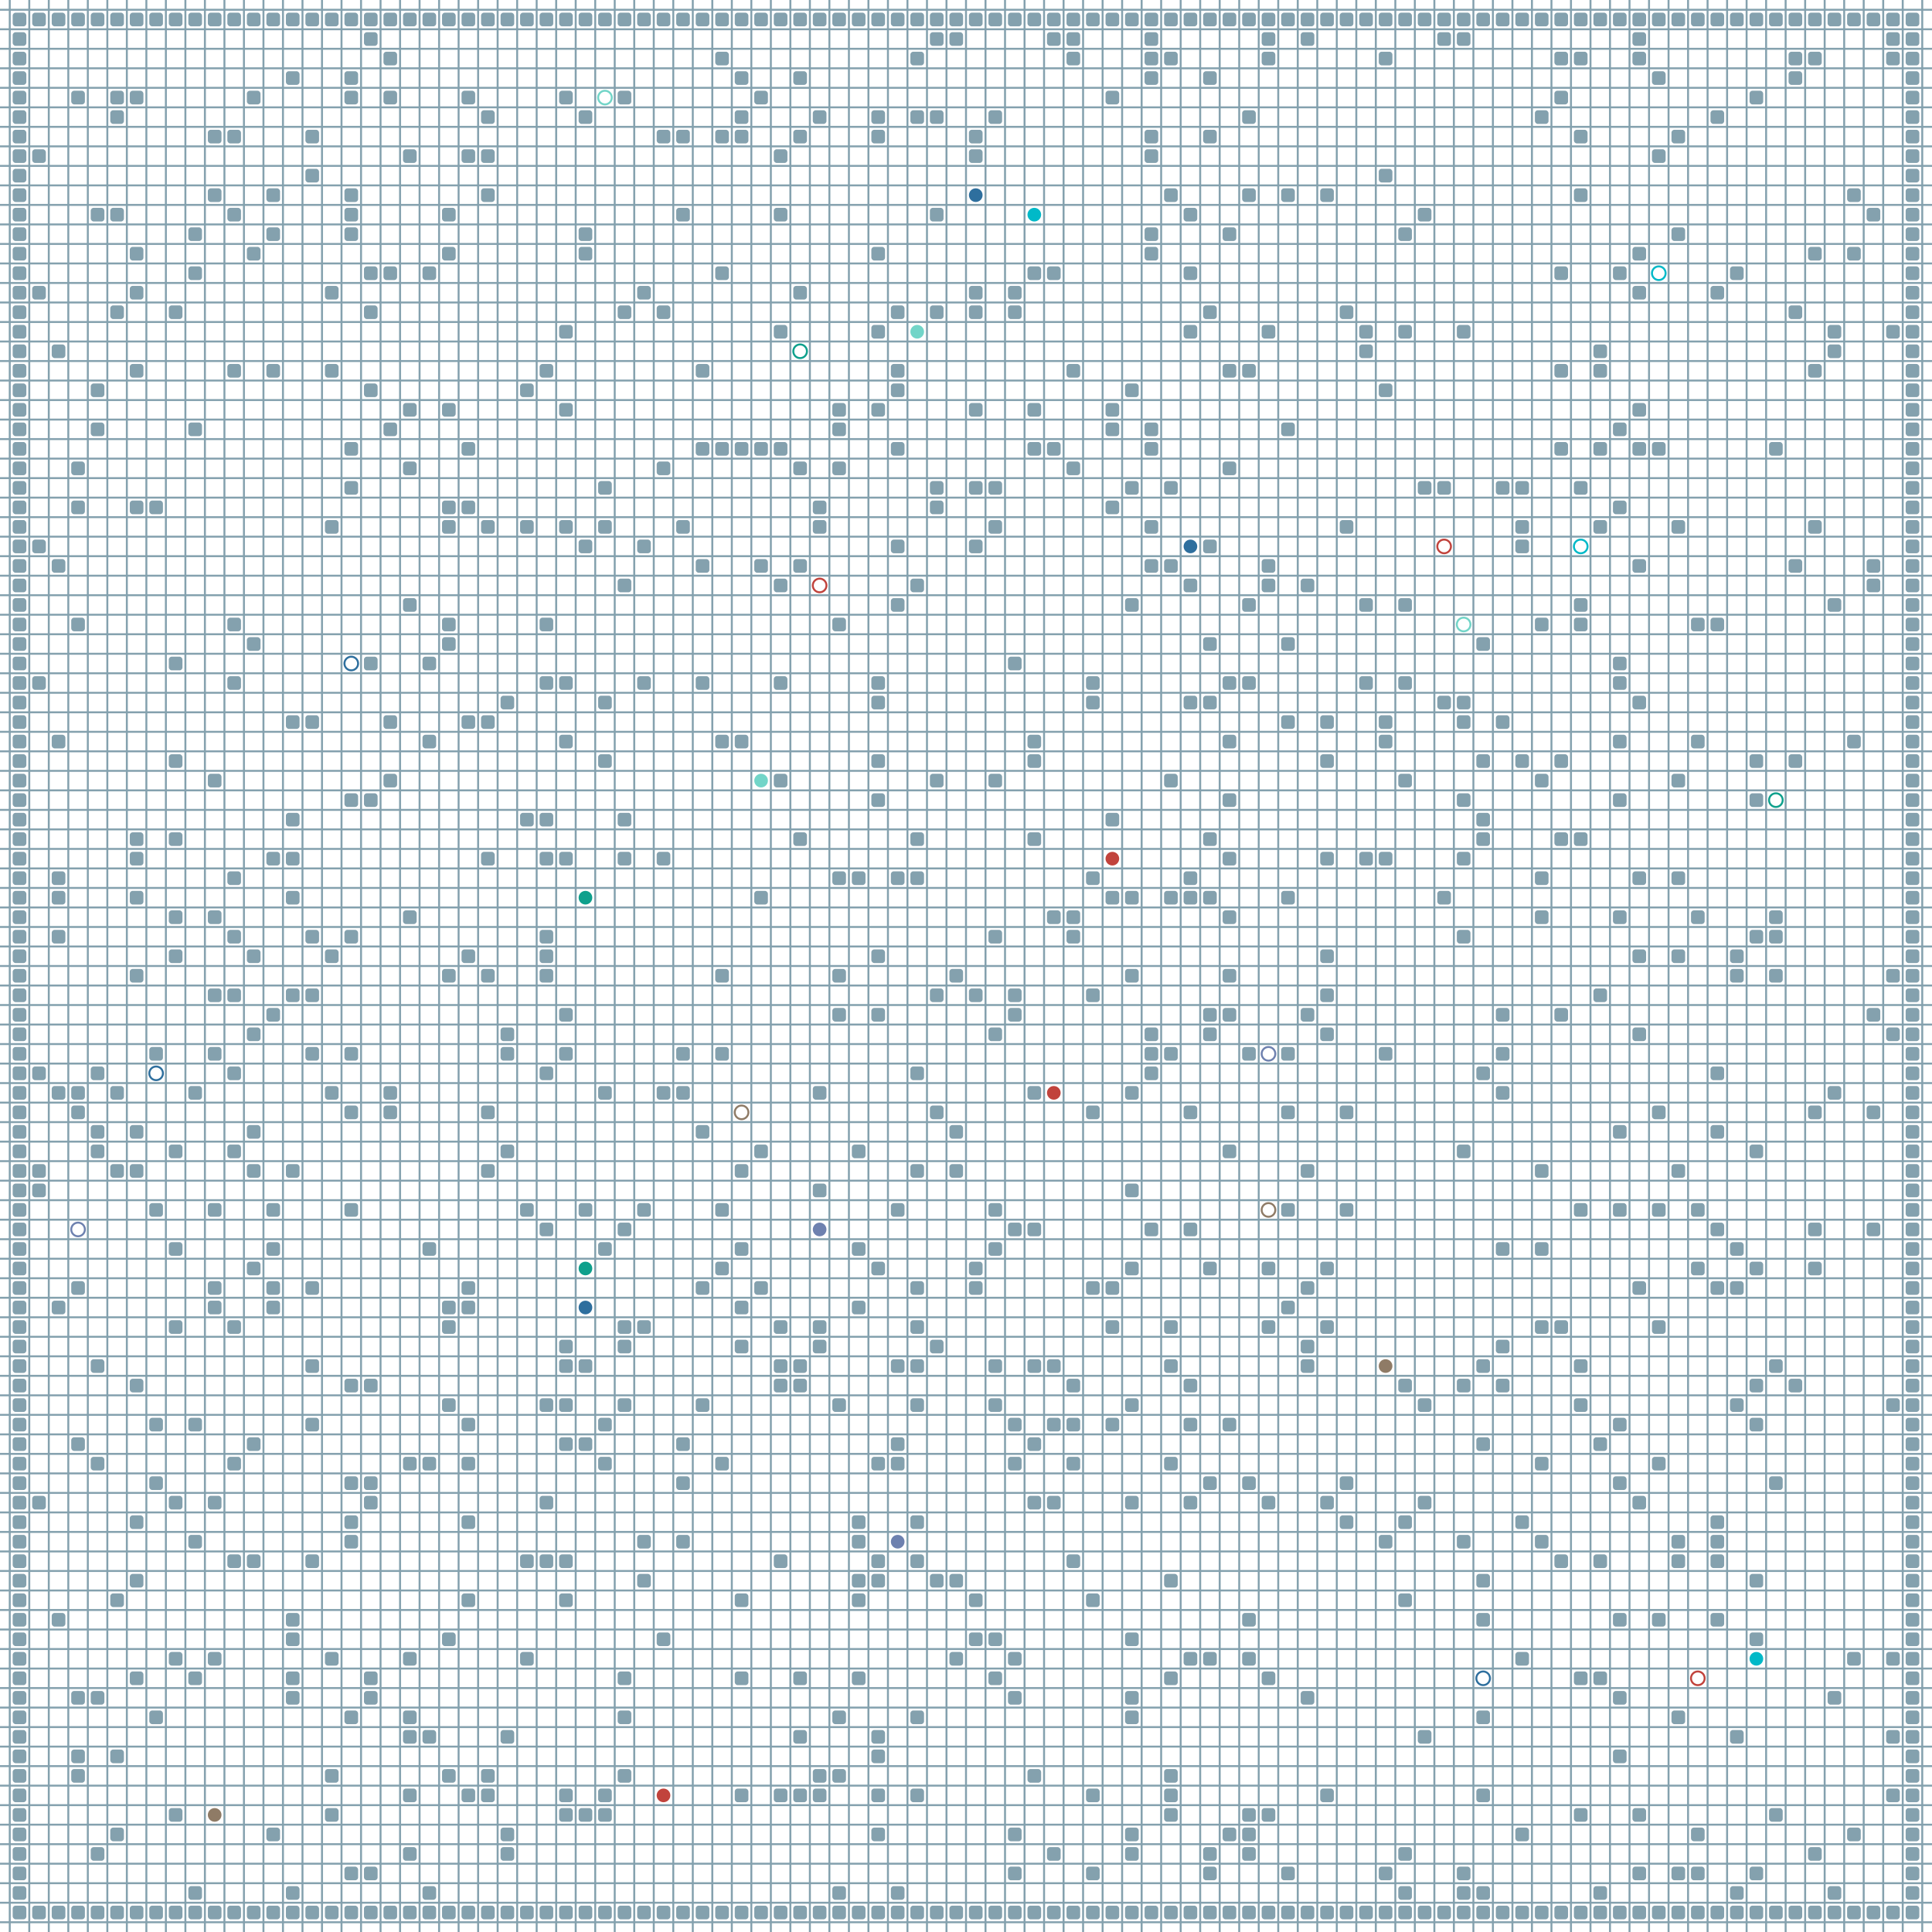 <?xml version="1.0" encoding="UTF-8"?>
        <svg xmlns="http://www.w3.org/2000/svg" xmlns:xlink="http://www.w3.org/1999/xlink"
             width="512" height="512" viewBox="0 -9900 9900 9900">
<defs>

        <rect id="obstacle" width="70" height="70" fill="#84A1AE" rx="15"/>
        <style>
        .line {stroke: #84A1AE; stroke-width: 10;}
        .agent {r: 35;}
        .target {fill: none; stroke-width: 10; r: 35;}
        </style>
        
</defs>

<line class="line" x1="-50.0" x2="-50.0" y1="0" y2="-9900" />
<line class="line" x1="50.0" x2="50.0" y1="0" y2="-9900" />
<line class="line" x1="150.0" x2="150.0" y1="0" y2="-9900" />
<line class="line" x1="250.0" x2="250.0" y1="0" y2="-9900" />
<line class="line" x1="350.0" x2="350.0" y1="0" y2="-9900" />
<line class="line" x1="450.0" x2="450.0" y1="0" y2="-9900" />
<line class="line" x1="550.0" x2="550.0" y1="0" y2="-9900" />
<line class="line" x1="650.0" x2="650.0" y1="0" y2="-9900" />
<line class="line" x1="750.0" x2="750.0" y1="0" y2="-9900" />
<line class="line" x1="850.0" x2="850.0" y1="0" y2="-9900" />
<line class="line" x1="950.0" x2="950.0" y1="0" y2="-9900" />
<line class="line" x1="1050.0" x2="1050.0" y1="0" y2="-9900" />
<line class="line" x1="1150.0" x2="1150.0" y1="0" y2="-9900" />
<line class="line" x1="1250.0" x2="1250.0" y1="0" y2="-9900" />
<line class="line" x1="1350.0" x2="1350.0" y1="0" y2="-9900" />
<line class="line" x1="1450.0" x2="1450.0" y1="0" y2="-9900" />
<line class="line" x1="1550.0" x2="1550.0" y1="0" y2="-9900" />
<line class="line" x1="1650.0" x2="1650.0" y1="0" y2="-9900" />
<line class="line" x1="1750.0" x2="1750.0" y1="0" y2="-9900" />
<line class="line" x1="1850.0" x2="1850.0" y1="0" y2="-9900" />
<line class="line" x1="1950.0" x2="1950.0" y1="0" y2="-9900" />
<line class="line" x1="2050.0" x2="2050.0" y1="0" y2="-9900" />
<line class="line" x1="2150.0" x2="2150.0" y1="0" y2="-9900" />
<line class="line" x1="2250.0" x2="2250.0" y1="0" y2="-9900" />
<line class="line" x1="2350.0" x2="2350.0" y1="0" y2="-9900" />
<line class="line" x1="2450.0" x2="2450.0" y1="0" y2="-9900" />
<line class="line" x1="2550.0" x2="2550.0" y1="0" y2="-9900" />
<line class="line" x1="2650.0" x2="2650.0" y1="0" y2="-9900" />
<line class="line" x1="2750.0" x2="2750.0" y1="0" y2="-9900" />
<line class="line" x1="2850.0" x2="2850.0" y1="0" y2="-9900" />
<line class="line" x1="2950.0" x2="2950.0" y1="0" y2="-9900" />
<line class="line" x1="3050.0" x2="3050.0" y1="0" y2="-9900" />
<line class="line" x1="3150.0" x2="3150.0" y1="0" y2="-9900" />
<line class="line" x1="3250.0" x2="3250.0" y1="0" y2="-9900" />
<line class="line" x1="3350.0" x2="3350.0" y1="0" y2="-9900" />
<line class="line" x1="3450.0" x2="3450.0" y1="0" y2="-9900" />
<line class="line" x1="3550.0" x2="3550.0" y1="0" y2="-9900" />
<line class="line" x1="3650.0" x2="3650.0" y1="0" y2="-9900" />
<line class="line" x1="3750.0" x2="3750.0" y1="0" y2="-9900" />
<line class="line" x1="3850.0" x2="3850.0" y1="0" y2="-9900" />
<line class="line" x1="3950.0" x2="3950.0" y1="0" y2="-9900" />
<line class="line" x1="4050.0" x2="4050.0" y1="0" y2="-9900" />
<line class="line" x1="4150.0" x2="4150.0" y1="0" y2="-9900" />
<line class="line" x1="4250.0" x2="4250.0" y1="0" y2="-9900" />
<line class="line" x1="4350.0" x2="4350.0" y1="0" y2="-9900" />
<line class="line" x1="4450.0" x2="4450.0" y1="0" y2="-9900" />
<line class="line" x1="4550.0" x2="4550.0" y1="0" y2="-9900" />
<line class="line" x1="4650.0" x2="4650.0" y1="0" y2="-9900" />
<line class="line" x1="4750.0" x2="4750.0" y1="0" y2="-9900" />
<line class="line" x1="4850.0" x2="4850.0" y1="0" y2="-9900" />
<line class="line" x1="4950.0" x2="4950.0" y1="0" y2="-9900" />
<line class="line" x1="5050.0" x2="5050.0" y1="0" y2="-9900" />
<line class="line" x1="5150.0" x2="5150.0" y1="0" y2="-9900" />
<line class="line" x1="5250.0" x2="5250.0" y1="0" y2="-9900" />
<line class="line" x1="5350.0" x2="5350.0" y1="0" y2="-9900" />
<line class="line" x1="5450.0" x2="5450.0" y1="0" y2="-9900" />
<line class="line" x1="5550.0" x2="5550.0" y1="0" y2="-9900" />
<line class="line" x1="5650.0" x2="5650.0" y1="0" y2="-9900" />
<line class="line" x1="5750.0" x2="5750.0" y1="0" y2="-9900" />
<line class="line" x1="5850.0" x2="5850.0" y1="0" y2="-9900" />
<line class="line" x1="5950.0" x2="5950.0" y1="0" y2="-9900" />
<line class="line" x1="6050.0" x2="6050.0" y1="0" y2="-9900" />
<line class="line" x1="6150.0" x2="6150.0" y1="0" y2="-9900" />
<line class="line" x1="6250.0" x2="6250.0" y1="0" y2="-9900" />
<line class="line" x1="6350.0" x2="6350.0" y1="0" y2="-9900" />
<line class="line" x1="6450.0" x2="6450.0" y1="0" y2="-9900" />
<line class="line" x1="6550.0" x2="6550.0" y1="0" y2="-9900" />
<line class="line" x1="6650.0" x2="6650.0" y1="0" y2="-9900" />
<line class="line" x1="6750.0" x2="6750.0" y1="0" y2="-9900" />
<line class="line" x1="6850.0" x2="6850.0" y1="0" y2="-9900" />
<line class="line" x1="6950.0" x2="6950.0" y1="0" y2="-9900" />
<line class="line" x1="7050.0" x2="7050.0" y1="0" y2="-9900" />
<line class="line" x1="7150.0" x2="7150.0" y1="0" y2="-9900" />
<line class="line" x1="7250.0" x2="7250.0" y1="0" y2="-9900" />
<line class="line" x1="7350.0" x2="7350.0" y1="0" y2="-9900" />
<line class="line" x1="7450.0" x2="7450.0" y1="0" y2="-9900" />
<line class="line" x1="7550.0" x2="7550.0" y1="0" y2="-9900" />
<line class="line" x1="7650.0" x2="7650.0" y1="0" y2="-9900" />
<line class="line" x1="7750.0" x2="7750.0" y1="0" y2="-9900" />
<line class="line" x1="7850.0" x2="7850.0" y1="0" y2="-9900" />
<line class="line" x1="7950.0" x2="7950.0" y1="0" y2="-9900" />
<line class="line" x1="8050.0" x2="8050.0" y1="0" y2="-9900" />
<line class="line" x1="8150.0" x2="8150.0" y1="0" y2="-9900" />
<line class="line" x1="8250.0" x2="8250.0" y1="0" y2="-9900" />
<line class="line" x1="8350.0" x2="8350.0" y1="0" y2="-9900" />
<line class="line" x1="8450.0" x2="8450.0" y1="0" y2="-9900" />
<line class="line" x1="8550.0" x2="8550.0" y1="0" y2="-9900" />
<line class="line" x1="8650.0" x2="8650.0" y1="0" y2="-9900" />
<line class="line" x1="8750.0" x2="8750.0" y1="0" y2="-9900" />
<line class="line" x1="8850.0" x2="8850.0" y1="0" y2="-9900" />
<line class="line" x1="8950.0" x2="8950.0" y1="0" y2="-9900" />
<line class="line" x1="9050.0" x2="9050.0" y1="0" y2="-9900" />
<line class="line" x1="9150.0" x2="9150.0" y1="0" y2="-9900" />
<line class="line" x1="9250.0" x2="9250.0" y1="0" y2="-9900" />
<line class="line" x1="9350.0" x2="9350.0" y1="0" y2="-9900" />
<line class="line" x1="9450.0" x2="9450.0" y1="0" y2="-9900" />
<line class="line" x1="9550.0" x2="9550.0" y1="0" y2="-9900" />
<line class="line" x1="9650.0" x2="9650.0" y1="0" y2="-9900" />
<line class="line" x1="9750.0" x2="9750.0" y1="0" y2="-9900" />
<line class="line" x1="9850.0" x2="9850.0" y1="0" y2="-9900" />
<line class="line" x1="0" x2="9900" y1="50.0" y2="50.0" />
<line class="line" x1="0" x2="9900" y1="-50.0" y2="-50.0" />
<line class="line" x1="0" x2="9900" y1="-150.0" y2="-150.0" />
<line class="line" x1="0" x2="9900" y1="-250.0" y2="-250.0" />
<line class="line" x1="0" x2="9900" y1="-350.0" y2="-350.0" />
<line class="line" x1="0" x2="9900" y1="-450.0" y2="-450.0" />
<line class="line" x1="0" x2="9900" y1="-550.0" y2="-550.0" />
<line class="line" x1="0" x2="9900" y1="-650.0" y2="-650.0" />
<line class="line" x1="0" x2="9900" y1="-750.0" y2="-750.0" />
<line class="line" x1="0" x2="9900" y1="-850.0" y2="-850.0" />
<line class="line" x1="0" x2="9900" y1="-950.0" y2="-950.0" />
<line class="line" x1="0" x2="9900" y1="-1050.0" y2="-1050.0" />
<line class="line" x1="0" x2="9900" y1="-1150.0" y2="-1150.0" />
<line class="line" x1="0" x2="9900" y1="-1250.0" y2="-1250.0" />
<line class="line" x1="0" x2="9900" y1="-1350.0" y2="-1350.0" />
<line class="line" x1="0" x2="9900" y1="-1450.0" y2="-1450.0" />
<line class="line" x1="0" x2="9900" y1="-1550.0" y2="-1550.0" />
<line class="line" x1="0" x2="9900" y1="-1650.0" y2="-1650.0" />
<line class="line" x1="0" x2="9900" y1="-1750.0" y2="-1750.0" />
<line class="line" x1="0" x2="9900" y1="-1850.0" y2="-1850.0" />
<line class="line" x1="0" x2="9900" y1="-1950.0" y2="-1950.0" />
<line class="line" x1="0" x2="9900" y1="-2050.0" y2="-2050.0" />
<line class="line" x1="0" x2="9900" y1="-2150.0" y2="-2150.0" />
<line class="line" x1="0" x2="9900" y1="-2250.0" y2="-2250.0" />
<line class="line" x1="0" x2="9900" y1="-2350.0" y2="-2350.0" />
<line class="line" x1="0" x2="9900" y1="-2450.0" y2="-2450.0" />
<line class="line" x1="0" x2="9900" y1="-2550.0" y2="-2550.0" />
<line class="line" x1="0" x2="9900" y1="-2650.0" y2="-2650.0" />
<line class="line" x1="0" x2="9900" y1="-2750.0" y2="-2750.0" />
<line class="line" x1="0" x2="9900" y1="-2850.0" y2="-2850.0" />
<line class="line" x1="0" x2="9900" y1="-2950.0" y2="-2950.0" />
<line class="line" x1="0" x2="9900" y1="-3050.0" y2="-3050.0" />
<line class="line" x1="0" x2="9900" y1="-3150.0" y2="-3150.0" />
<line class="line" x1="0" x2="9900" y1="-3250.0" y2="-3250.0" />
<line class="line" x1="0" x2="9900" y1="-3350.0" y2="-3350.0" />
<line class="line" x1="0" x2="9900" y1="-3450.0" y2="-3450.0" />
<line class="line" x1="0" x2="9900" y1="-3550.0" y2="-3550.0" />
<line class="line" x1="0" x2="9900" y1="-3650.0" y2="-3650.0" />
<line class="line" x1="0" x2="9900" y1="-3750.0" y2="-3750.0" />
<line class="line" x1="0" x2="9900" y1="-3850.0" y2="-3850.0" />
<line class="line" x1="0" x2="9900" y1="-3950.0" y2="-3950.0" />
<line class="line" x1="0" x2="9900" y1="-4050.0" y2="-4050.0" />
<line class="line" x1="0" x2="9900" y1="-4150.0" y2="-4150.0" />
<line class="line" x1="0" x2="9900" y1="-4250.0" y2="-4250.0" />
<line class="line" x1="0" x2="9900" y1="-4350.0" y2="-4350.0" />
<line class="line" x1="0" x2="9900" y1="-4450.0" y2="-4450.0" />
<line class="line" x1="0" x2="9900" y1="-4550.0" y2="-4550.0" />
<line class="line" x1="0" x2="9900" y1="-4650.0" y2="-4650.0" />
<line class="line" x1="0" x2="9900" y1="-4750.0" y2="-4750.0" />
<line class="line" x1="0" x2="9900" y1="-4850.0" y2="-4850.0" />
<line class="line" x1="0" x2="9900" y1="-4950.0" y2="-4950.0" />
<line class="line" x1="0" x2="9900" y1="-5050.0" y2="-5050.0" />
<line class="line" x1="0" x2="9900" y1="-5150.0" y2="-5150.0" />
<line class="line" x1="0" x2="9900" y1="-5250.0" y2="-5250.0" />
<line class="line" x1="0" x2="9900" y1="-5350.0" y2="-5350.0" />
<line class="line" x1="0" x2="9900" y1="-5450.0" y2="-5450.0" />
<line class="line" x1="0" x2="9900" y1="-5550.0" y2="-5550.0" />
<line class="line" x1="0" x2="9900" y1="-5650.0" y2="-5650.0" />
<line class="line" x1="0" x2="9900" y1="-5750.0" y2="-5750.0" />
<line class="line" x1="0" x2="9900" y1="-5850.0" y2="-5850.0" />
<line class="line" x1="0" x2="9900" y1="-5950.0" y2="-5950.0" />
<line class="line" x1="0" x2="9900" y1="-6050.0" y2="-6050.0" />
<line class="line" x1="0" x2="9900" y1="-6150.0" y2="-6150.0" />
<line class="line" x1="0" x2="9900" y1="-6250.0" y2="-6250.0" />
<line class="line" x1="0" x2="9900" y1="-6350.0" y2="-6350.0" />
<line class="line" x1="0" x2="9900" y1="-6450.0" y2="-6450.0" />
<line class="line" x1="0" x2="9900" y1="-6550.0" y2="-6550.0" />
<line class="line" x1="0" x2="9900" y1="-6650.0" y2="-6650.0" />
<line class="line" x1="0" x2="9900" y1="-6750.0" y2="-6750.0" />
<line class="line" x1="0" x2="9900" y1="-6850.0" y2="-6850.0" />
<line class="line" x1="0" x2="9900" y1="-6950.0" y2="-6950.0" />
<line class="line" x1="0" x2="9900" y1="-7050.0" y2="-7050.0" />
<line class="line" x1="0" x2="9900" y1="-7150.0" y2="-7150.0" />
<line class="line" x1="0" x2="9900" y1="-7250.0" y2="-7250.0" />
<line class="line" x1="0" x2="9900" y1="-7350.0" y2="-7350.0" />
<line class="line" x1="0" x2="9900" y1="-7450.0" y2="-7450.0" />
<line class="line" x1="0" x2="9900" y1="-7550.0" y2="-7550.0" />
<line class="line" x1="0" x2="9900" y1="-7650.0" y2="-7650.0" />
<line class="line" x1="0" x2="9900" y1="-7750.0" y2="-7750.0" />
<line class="line" x1="0" x2="9900" y1="-7850.0" y2="-7850.0" />
<line class="line" x1="0" x2="9900" y1="-7950.0" y2="-7950.0" />
<line class="line" x1="0" x2="9900" y1="-8050.0" y2="-8050.0" />
<line class="line" x1="0" x2="9900" y1="-8150.0" y2="-8150.0" />
<line class="line" x1="0" x2="9900" y1="-8250.0" y2="-8250.0" />
<line class="line" x1="0" x2="9900" y1="-8350.0" y2="-8350.0" />
<line class="line" x1="0" x2="9900" y1="-8450.0" y2="-8450.0" />
<line class="line" x1="0" x2="9900" y1="-8550.0" y2="-8550.0" />
<line class="line" x1="0" x2="9900" y1="-8650.0" y2="-8650.0" />
<line class="line" x1="0" x2="9900" y1="-8750.0" y2="-8750.0" />
<line class="line" x1="0" x2="9900" y1="-8850.0" y2="-8850.0" />
<line class="line" x1="0" x2="9900" y1="-8950.0" y2="-8950.0" />
<line class="line" x1="0" x2="9900" y1="-9050.0" y2="-9050.0" />
<line class="line" x1="0" x2="9900" y1="-9150.0" y2="-9150.0" />
<line class="line" x1="0" x2="9900" y1="-9250.0" y2="-9250.0" />
<line class="line" x1="0" x2="9900" y1="-9350.0" y2="-9350.0" />
<line class="line" x1="0" x2="9900" y1="-9450.0" y2="-9450.0" />
<line class="line" x1="0" x2="9900" y1="-9550.0" y2="-9550.0" />
<line class="line" x1="0" x2="9900" y1="-9650.0" y2="-9650.0" />
<line class="line" x1="0" x2="9900" y1="-9750.0" y2="-9750.0" />
<line class="line" x1="0" x2="9900" y1="-9850.0" y2="-9850.0" />
<use href="#obstacle" x="65" y="-135" />
<use href="#obstacle" x="65" y="-235" />
<use href="#obstacle" x="65" y="-335" />
<use href="#obstacle" x="65" y="-435" />
<use href="#obstacle" x="65" y="-535" />
<use href="#obstacle" x="65" y="-635" />
<use href="#obstacle" x="65" y="-735" />
<use href="#obstacle" x="65" y="-835" />
<use href="#obstacle" x="65" y="-935" />
<use href="#obstacle" x="65" y="-1035" />
<use href="#obstacle" x="65" y="-1135" />
<use href="#obstacle" x="65" y="-1235" />
<use href="#obstacle" x="65" y="-1335" />
<use href="#obstacle" x="65" y="-1435" />
<use href="#obstacle" x="65" y="-1535" />
<use href="#obstacle" x="65" y="-1635" />
<use href="#obstacle" x="65" y="-1735" />
<use href="#obstacle" x="65" y="-1835" />
<use href="#obstacle" x="65" y="-1935" />
<use href="#obstacle" x="65" y="-2035" />
<use href="#obstacle" x="65" y="-2135" />
<use href="#obstacle" x="65" y="-2235" />
<use href="#obstacle" x="65" y="-2335" />
<use href="#obstacle" x="65" y="-2435" />
<use href="#obstacle" x="65" y="-2535" />
<use href="#obstacle" x="65" y="-2635" />
<use href="#obstacle" x="65" y="-2735" />
<use href="#obstacle" x="65" y="-2835" />
<use href="#obstacle" x="65" y="-2935" />
<use href="#obstacle" x="65" y="-3035" />
<use href="#obstacle" x="65" y="-3135" />
<use href="#obstacle" x="65" y="-3235" />
<use href="#obstacle" x="65" y="-3335" />
<use href="#obstacle" x="65" y="-3435" />
<use href="#obstacle" x="65" y="-3535" />
<use href="#obstacle" x="65" y="-3635" />
<use href="#obstacle" x="65" y="-3735" />
<use href="#obstacle" x="65" y="-3835" />
<use href="#obstacle" x="65" y="-3935" />
<use href="#obstacle" x="65" y="-4035" />
<use href="#obstacle" x="65" y="-4135" />
<use href="#obstacle" x="65" y="-4235" />
<use href="#obstacle" x="65" y="-4335" />
<use href="#obstacle" x="65" y="-4435" />
<use href="#obstacle" x="65" y="-4535" />
<use href="#obstacle" x="65" y="-4635" />
<use href="#obstacle" x="65" y="-4735" />
<use href="#obstacle" x="65" y="-4835" />
<use href="#obstacle" x="65" y="-4935" />
<use href="#obstacle" x="65" y="-5035" />
<use href="#obstacle" x="65" y="-5135" />
<use href="#obstacle" x="65" y="-5235" />
<use href="#obstacle" x="65" y="-5335" />
<use href="#obstacle" x="65" y="-5435" />
<use href="#obstacle" x="65" y="-5535" />
<use href="#obstacle" x="65" y="-5635" />
<use href="#obstacle" x="65" y="-5735" />
<use href="#obstacle" x="65" y="-5835" />
<use href="#obstacle" x="65" y="-5935" />
<use href="#obstacle" x="65" y="-6035" />
<use href="#obstacle" x="65" y="-6135" />
<use href="#obstacle" x="65" y="-6235" />
<use href="#obstacle" x="65" y="-6335" />
<use href="#obstacle" x="65" y="-6435" />
<use href="#obstacle" x="65" y="-6535" />
<use href="#obstacle" x="65" y="-6635" />
<use href="#obstacle" x="65" y="-6735" />
<use href="#obstacle" x="65" y="-6835" />
<use href="#obstacle" x="65" y="-6935" />
<use href="#obstacle" x="65" y="-7035" />
<use href="#obstacle" x="65" y="-7135" />
<use href="#obstacle" x="65" y="-7235" />
<use href="#obstacle" x="65" y="-7335" />
<use href="#obstacle" x="65" y="-7435" />
<use href="#obstacle" x="65" y="-7535" />
<use href="#obstacle" x="65" y="-7635" />
<use href="#obstacle" x="65" y="-7735" />
<use href="#obstacle" x="65" y="-7835" />
<use href="#obstacle" x="65" y="-7935" />
<use href="#obstacle" x="65" y="-8035" />
<use href="#obstacle" x="65" y="-8135" />
<use href="#obstacle" x="65" y="-8235" />
<use href="#obstacle" x="65" y="-8335" />
<use href="#obstacle" x="65" y="-8435" />
<use href="#obstacle" x="65" y="-8535" />
<use href="#obstacle" x="65" y="-8635" />
<use href="#obstacle" x="65" y="-8735" />
<use href="#obstacle" x="65" y="-8835" />
<use href="#obstacle" x="65" y="-8935" />
<use href="#obstacle" x="65" y="-9035" />
<use href="#obstacle" x="65" y="-9135" />
<use href="#obstacle" x="65" y="-9235" />
<use href="#obstacle" x="65" y="-9335" />
<use href="#obstacle" x="65" y="-9435" />
<use href="#obstacle" x="65" y="-9535" />
<use href="#obstacle" x="65" y="-9635" />
<use href="#obstacle" x="65" y="-9735" />
<use href="#obstacle" x="65" y="-9835" />
<use href="#obstacle" x="165" y="-135" />
<use href="#obstacle" x="165" y="-2235" />
<use href="#obstacle" x="165" y="-3835" />
<use href="#obstacle" x="165" y="-3935" />
<use href="#obstacle" x="165" y="-4435" />
<use href="#obstacle" x="165" y="-6435" />
<use href="#obstacle" x="165" y="-7135" />
<use href="#obstacle" x="165" y="-8435" />
<use href="#obstacle" x="165" y="-9135" />
<use href="#obstacle" x="165" y="-9835" />
<use href="#obstacle" x="265" y="-135" />
<use href="#obstacle" x="265" y="-1635" />
<use href="#obstacle" x="265" y="-3235" />
<use href="#obstacle" x="265" y="-4335" />
<use href="#obstacle" x="265" y="-5135" />
<use href="#obstacle" x="265" y="-5335" />
<use href="#obstacle" x="265" y="-5435" />
<use href="#obstacle" x="265" y="-6135" />
<use href="#obstacle" x="265" y="-7035" />
<use href="#obstacle" x="265" y="-8135" />
<use href="#obstacle" x="265" y="-9835" />
<use href="#obstacle" x="365" y="-135" />
<use href="#obstacle" x="365" y="-835" />
<use href="#obstacle" x="365" y="-935" />
<use href="#obstacle" x="365" y="-1235" />
<use href="#obstacle" x="365" y="-2535" />
<use href="#obstacle" x="365" y="-3335" />
<use href="#obstacle" x="365" y="-4235" />
<use href="#obstacle" x="365" y="-4335" />
<use href="#obstacle" x="365" y="-6735" />
<use href="#obstacle" x="365" y="-7335" />
<use href="#obstacle" x="365" y="-7535" />
<use href="#obstacle" x="365" y="-9435" />
<use href="#obstacle" x="365" y="-9835" />
<use href="#obstacle" x="465" y="-135" />
<use href="#obstacle" x="465" y="-435" />
<use href="#obstacle" x="465" y="-1235" />
<use href="#obstacle" x="465" y="-2435" />
<use href="#obstacle" x="465" y="-2935" />
<use href="#obstacle" x="465" y="-4035" />
<use href="#obstacle" x="465" y="-4135" />
<use href="#obstacle" x="465" y="-4435" />
<use href="#obstacle" x="465" y="-7735" />
<use href="#obstacle" x="465" y="-7935" />
<use href="#obstacle" x="465" y="-8835" />
<use href="#obstacle" x="465" y="-9835" />
<use href="#obstacle" x="565" y="-135" />
<use href="#obstacle" x="565" y="-535" />
<use href="#obstacle" x="565" y="-935" />
<use href="#obstacle" x="565" y="-1735" />
<use href="#obstacle" x="565" y="-3935" />
<use href="#obstacle" x="565" y="-4335" />
<use href="#obstacle" x="565" y="-8335" />
<use href="#obstacle" x="565" y="-8835" />
<use href="#obstacle" x="565" y="-9335" />
<use href="#obstacle" x="565" y="-9435" />
<use href="#obstacle" x="565" y="-9835" />
<use href="#obstacle" x="665" y="-135" />
<use href="#obstacle" x="665" y="-1335" />
<use href="#obstacle" x="665" y="-1835" />
<use href="#obstacle" x="665" y="-2135" />
<use href="#obstacle" x="665" y="-2835" />
<use href="#obstacle" x="665" y="-3935" />
<use href="#obstacle" x="665" y="-4135" />
<use href="#obstacle" x="665" y="-4935" />
<use href="#obstacle" x="665" y="-5335" />
<use href="#obstacle" x="665" y="-5535" />
<use href="#obstacle" x="665" y="-5635" />
<use href="#obstacle" x="665" y="-7335" />
<use href="#obstacle" x="665" y="-8035" />
<use href="#obstacle" x="665" y="-8435" />
<use href="#obstacle" x="665" y="-8635" />
<use href="#obstacle" x="665" y="-9435" />
<use href="#obstacle" x="665" y="-9835" />
<use href="#obstacle" x="765" y="-135" />
<use href="#obstacle" x="765" y="-1135" />
<use href="#obstacle" x="765" y="-2335" />
<use href="#obstacle" x="765" y="-2635" />
<use href="#obstacle" x="765" y="-3735" />
<use href="#obstacle" x="765" y="-4535" />
<use href="#obstacle" x="765" y="-7335" />
<use href="#obstacle" x="765" y="-9835" />
<use href="#obstacle" x="865" y="-135" />
<use href="#obstacle" x="865" y="-635" />
<use href="#obstacle" x="865" y="-1435" />
<use href="#obstacle" x="865" y="-2235" />
<use href="#obstacle" x="865" y="-3135" />
<use href="#obstacle" x="865" y="-3535" />
<use href="#obstacle" x="865" y="-4035" />
<use href="#obstacle" x="865" y="-5035" />
<use href="#obstacle" x="865" y="-5235" />
<use href="#obstacle" x="865" y="-5635" />
<use href="#obstacle" x="865" y="-6035" />
<use href="#obstacle" x="865" y="-6535" />
<use href="#obstacle" x="865" y="-8335" />
<use href="#obstacle" x="865" y="-9835" />
<use href="#obstacle" x="965" y="-135" />
<use href="#obstacle" x="965" y="-235" />
<use href="#obstacle" x="965" y="-1335" />
<use href="#obstacle" x="965" y="-2035" />
<use href="#obstacle" x="965" y="-2635" />
<use href="#obstacle" x="965" y="-4335" />
<use href="#obstacle" x="965" y="-7735" />
<use href="#obstacle" x="965" y="-8535" />
<use href="#obstacle" x="965" y="-8735" />
<use href="#obstacle" x="965" y="-9835" />
<use href="#obstacle" x="1065" y="-135" />
<use href="#obstacle" x="1065" y="-1435" />
<use href="#obstacle" x="1065" y="-2235" />
<use href="#obstacle" x="1065" y="-3235" />
<use href="#obstacle" x="1065" y="-3335" />
<use href="#obstacle" x="1065" y="-3735" />
<use href="#obstacle" x="1065" y="-4535" />
<use href="#obstacle" x="1065" y="-4835" />
<use href="#obstacle" x="1065" y="-5235" />
<use href="#obstacle" x="1065" y="-5935" />
<use href="#obstacle" x="1065" y="-8935" />
<use href="#obstacle" x="1065" y="-9235" />
<use href="#obstacle" x="1065" y="-9835" />
<use href="#obstacle" x="1165" y="-135" />
<use href="#obstacle" x="1165" y="-1935" />
<use href="#obstacle" x="1165" y="-2435" />
<use href="#obstacle" x="1165" y="-3135" />
<use href="#obstacle" x="1165" y="-4035" />
<use href="#obstacle" x="1165" y="-4435" />
<use href="#obstacle" x="1165" y="-4835" />
<use href="#obstacle" x="1165" y="-5135" />
<use href="#obstacle" x="1165" y="-5435" />
<use href="#obstacle" x="1165" y="-6435" />
<use href="#obstacle" x="1165" y="-6735" />
<use href="#obstacle" x="1165" y="-8035" />
<use href="#obstacle" x="1165" y="-8835" />
<use href="#obstacle" x="1165" y="-9235" />
<use href="#obstacle" x="1165" y="-9835" />
<use href="#obstacle" x="1265" y="-135" />
<use href="#obstacle" x="1265" y="-1935" />
<use href="#obstacle" x="1265" y="-2535" />
<use href="#obstacle" x="1265" y="-3435" />
<use href="#obstacle" x="1265" y="-3935" />
<use href="#obstacle" x="1265" y="-4135" />
<use href="#obstacle" x="1265" y="-4635" />
<use href="#obstacle" x="1265" y="-5035" />
<use href="#obstacle" x="1265" y="-6635" />
<use href="#obstacle" x="1265" y="-8635" />
<use href="#obstacle" x="1265" y="-9435" />
<use href="#obstacle" x="1265" y="-9835" />
<use href="#obstacle" x="1365" y="-135" />
<use href="#obstacle" x="1365" y="-535" />
<use href="#obstacle" x="1365" y="-3235" />
<use href="#obstacle" x="1365" y="-3335" />
<use href="#obstacle" x="1365" y="-3535" />
<use href="#obstacle" x="1365" y="-3735" />
<use href="#obstacle" x="1365" y="-4735" />
<use href="#obstacle" x="1365" y="-5535" />
<use href="#obstacle" x="1365" y="-8035" />
<use href="#obstacle" x="1365" y="-8735" />
<use href="#obstacle" x="1365" y="-8935" />
<use href="#obstacle" x="1365" y="-9835" />
<use href="#obstacle" x="1465" y="-135" />
<use href="#obstacle" x="1465" y="-235" />
<use href="#obstacle" x="1465" y="-1235" />
<use href="#obstacle" x="1465" y="-1335" />
<use href="#obstacle" x="1465" y="-1535" />
<use href="#obstacle" x="1465" y="-1635" />
<use href="#obstacle" x="1465" y="-3935" />
<use href="#obstacle" x="1465" y="-4835" />
<use href="#obstacle" x="1465" y="-5335" />
<use href="#obstacle" x="1465" y="-5535" />
<use href="#obstacle" x="1465" y="-5735" />
<use href="#obstacle" x="1465" y="-6235" />
<use href="#obstacle" x="1465" y="-9535" />
<use href="#obstacle" x="1465" y="-9835" />
<use href="#obstacle" x="1565" y="-135" />
<use href="#obstacle" x="1565" y="-1935" />
<use href="#obstacle" x="1565" y="-2635" />
<use href="#obstacle" x="1565" y="-2935" />
<use href="#obstacle" x="1565" y="-3335" />
<use href="#obstacle" x="1565" y="-4535" />
<use href="#obstacle" x="1565" y="-4835" />
<use href="#obstacle" x="1565" y="-5135" />
<use href="#obstacle" x="1565" y="-6235" />
<use href="#obstacle" x="1565" y="-9035" />
<use href="#obstacle" x="1565" y="-9235" />
<use href="#obstacle" x="1565" y="-9835" />
<use href="#obstacle" x="1665" y="-135" />
<use href="#obstacle" x="1665" y="-635" />
<use href="#obstacle" x="1665" y="-835" />
<use href="#obstacle" x="1665" y="-1435" />
<use href="#obstacle" x="1665" y="-4335" />
<use href="#obstacle" x="1665" y="-5035" />
<use href="#obstacle" x="1665" y="-7235" />
<use href="#obstacle" x="1665" y="-8035" />
<use href="#obstacle" x="1665" y="-8435" />
<use href="#obstacle" x="1665" y="-9835" />
<use href="#obstacle" x="1765" y="-135" />
<use href="#obstacle" x="1765" y="-335" />
<use href="#obstacle" x="1765" y="-1135" />
<use href="#obstacle" x="1765" y="-2035" />
<use href="#obstacle" x="1765" y="-2135" />
<use href="#obstacle" x="1765" y="-2335" />
<use href="#obstacle" x="1765" y="-2835" />
<use href="#obstacle" x="1765" y="-3735" />
<use href="#obstacle" x="1765" y="-4235" />
<use href="#obstacle" x="1765" y="-4535" />
<use href="#obstacle" x="1765" y="-5135" />
<use href="#obstacle" x="1765" y="-5835" />
<use href="#obstacle" x="1765" y="-7435" />
<use href="#obstacle" x="1765" y="-7635" />
<use href="#obstacle" x="1765" y="-8735" />
<use href="#obstacle" x="1765" y="-8835" />
<use href="#obstacle" x="1765" y="-8935" />
<use href="#obstacle" x="1765" y="-9435" />
<use href="#obstacle" x="1765" y="-9535" />
<use href="#obstacle" x="1765" y="-9835" />
<use href="#obstacle" x="1865" y="-135" />
<use href="#obstacle" x="1865" y="-335" />
<use href="#obstacle" x="1865" y="-1235" />
<use href="#obstacle" x="1865" y="-1335" />
<use href="#obstacle" x="1865" y="-2235" />
<use href="#obstacle" x="1865" y="-2335" />
<use href="#obstacle" x="1865" y="-2835" />
<use href="#obstacle" x="1865" y="-5835" />
<use href="#obstacle" x="1865" y="-6535" />
<use href="#obstacle" x="1865" y="-7935" />
<use href="#obstacle" x="1865" y="-8335" />
<use href="#obstacle" x="1865" y="-8535" />
<use href="#obstacle" x="1865" y="-9735" />
<use href="#obstacle" x="1865" y="-9835" />
<use href="#obstacle" x="1965" y="-135" />
<use href="#obstacle" x="1965" y="-4235" />
<use href="#obstacle" x="1965" y="-4335" />
<use href="#obstacle" x="1965" y="-5935" />
<use href="#obstacle" x="1965" y="-6235" />
<use href="#obstacle" x="1965" y="-7735" />
<use href="#obstacle" x="1965" y="-8535" />
<use href="#obstacle" x="1965" y="-9435" />
<use href="#obstacle" x="1965" y="-9635" />
<use href="#obstacle" x="1965" y="-9835" />
<use href="#obstacle" x="2065" y="-135" />
<use href="#obstacle" x="2065" y="-435" />
<use href="#obstacle" x="2065" y="-735" />
<use href="#obstacle" x="2065" y="-1035" />
<use href="#obstacle" x="2065" y="-1135" />
<use href="#obstacle" x="2065" y="-1435" />
<use href="#obstacle" x="2065" y="-2435" />
<use href="#obstacle" x="2065" y="-5235" />
<use href="#obstacle" x="2065" y="-6835" />
<use href="#obstacle" x="2065" y="-7535" />
<use href="#obstacle" x="2065" y="-7835" />
<use href="#obstacle" x="2065" y="-9135" />
<use href="#obstacle" x="2065" y="-9835" />
<use href="#obstacle" x="2165" y="-135" />
<use href="#obstacle" x="2165" y="-235" />
<use href="#obstacle" x="2165" y="-1035" />
<use href="#obstacle" x="2165" y="-2435" />
<use href="#obstacle" x="2165" y="-3535" />
<use href="#obstacle" x="2165" y="-6135" />
<use href="#obstacle" x="2165" y="-6535" />
<use href="#obstacle" x="2165" y="-8535" />
<use href="#obstacle" x="2165" y="-9835" />
<use href="#obstacle" x="2265" y="-135" />
<use href="#obstacle" x="2265" y="-835" />
<use href="#obstacle" x="2265" y="-1535" />
<use href="#obstacle" x="2265" y="-2735" />
<use href="#obstacle" x="2265" y="-3135" />
<use href="#obstacle" x="2265" y="-3235" />
<use href="#obstacle" x="2265" y="-4935" />
<use href="#obstacle" x="2265" y="-6635" />
<use href="#obstacle" x="2265" y="-6735" />
<use href="#obstacle" x="2265" y="-7235" />
<use href="#obstacle" x="2265" y="-7335" />
<use href="#obstacle" x="2265" y="-7835" />
<use href="#obstacle" x="2265" y="-8635" />
<use href="#obstacle" x="2265" y="-8835" />
<use href="#obstacle" x="2265" y="-9835" />
<use href="#obstacle" x="2365" y="-135" />
<use href="#obstacle" x="2365" y="-735" />
<use href="#obstacle" x="2365" y="-1735" />
<use href="#obstacle" x="2365" y="-2135" />
<use href="#obstacle" x="2365" y="-2435" />
<use href="#obstacle" x="2365" y="-2635" />
<use href="#obstacle" x="2365" y="-3235" />
<use href="#obstacle" x="2365" y="-3335" />
<use href="#obstacle" x="2365" y="-5035" />
<use href="#obstacle" x="2365" y="-6235" />
<use href="#obstacle" x="2365" y="-7335" />
<use href="#obstacle" x="2365" y="-7635" />
<use href="#obstacle" x="2365" y="-9135" />
<use href="#obstacle" x="2365" y="-9435" />
<use href="#obstacle" x="2365" y="-9835" />
<use href="#obstacle" x="2465" y="-135" />
<use href="#obstacle" x="2465" y="-735" />
<use href="#obstacle" x="2465" y="-835" />
<use href="#obstacle" x="2465" y="-3935" />
<use href="#obstacle" x="2465" y="-4235" />
<use href="#obstacle" x="2465" y="-4935" />
<use href="#obstacle" x="2465" y="-5535" />
<use href="#obstacle" x="2465" y="-6235" />
<use href="#obstacle" x="2465" y="-7235" />
<use href="#obstacle" x="2465" y="-8935" />
<use href="#obstacle" x="2465" y="-9135" />
<use href="#obstacle" x="2465" y="-9335" />
<use href="#obstacle" x="2465" y="-9835" />
<use href="#obstacle" x="2565" y="-135" />
<use href="#obstacle" x="2565" y="-435" />
<use href="#obstacle" x="2565" y="-535" />
<use href="#obstacle" x="2565" y="-1035" />
<use href="#obstacle" x="2565" y="-4035" />
<use href="#obstacle" x="2565" y="-4535" />
<use href="#obstacle" x="2565" y="-4635" />
<use href="#obstacle" x="2565" y="-6335" />
<use href="#obstacle" x="2565" y="-9835" />
<use href="#obstacle" x="2665" y="-135" />
<use href="#obstacle" x="2665" y="-1435" />
<use href="#obstacle" x="2665" y="-1935" />
<use href="#obstacle" x="2665" y="-3735" />
<use href="#obstacle" x="2665" y="-5735" />
<use href="#obstacle" x="2665" y="-7235" />
<use href="#obstacle" x="2665" y="-7935" />
<use href="#obstacle" x="2665" y="-9835" />
<use href="#obstacle" x="2765" y="-135" />
<use href="#obstacle" x="2765" y="-1935" />
<use href="#obstacle" x="2765" y="-2235" />
<use href="#obstacle" x="2765" y="-2735" />
<use href="#obstacle" x="2765" y="-3635" />
<use href="#obstacle" x="2765" y="-4435" />
<use href="#obstacle" x="2765" y="-4935" />
<use href="#obstacle" x="2765" y="-5035" />
<use href="#obstacle" x="2765" y="-5135" />
<use href="#obstacle" x="2765" y="-5535" />
<use href="#obstacle" x="2765" y="-5735" />
<use href="#obstacle" x="2765" y="-6435" />
<use href="#obstacle" x="2765" y="-6735" />
<use href="#obstacle" x="2765" y="-8035" />
<use href="#obstacle" x="2765" y="-9835" />
<use href="#obstacle" x="2865" y="-135" />
<use href="#obstacle" x="2865" y="-635" />
<use href="#obstacle" x="2865" y="-735" />
<use href="#obstacle" x="2865" y="-1735" />
<use href="#obstacle" x="2865" y="-1935" />
<use href="#obstacle" x="2865" y="-2535" />
<use href="#obstacle" x="2865" y="-2735" />
<use href="#obstacle" x="2865" y="-2935" />
<use href="#obstacle" x="2865" y="-3035" />
<use href="#obstacle" x="2865" y="-4535" />
<use href="#obstacle" x="2865" y="-4735" />
<use href="#obstacle" x="2865" y="-5535" />
<use href="#obstacle" x="2865" y="-6135" />
<use href="#obstacle" x="2865" y="-6435" />
<use href="#obstacle" x="2865" y="-7235" />
<use href="#obstacle" x="2865" y="-7835" />
<use href="#obstacle" x="2865" y="-8235" />
<use href="#obstacle" x="2865" y="-9435" />
<use href="#obstacle" x="2865" y="-9835" />
<use href="#obstacle" x="2965" y="-135" />
<use href="#obstacle" x="2965" y="-635" />
<use href="#obstacle" x="2965" y="-2535" />
<use href="#obstacle" x="2965" y="-2935" />
<use href="#obstacle" x="2965" y="-3735" />
<use href="#obstacle" x="2965" y="-7135" />
<use href="#obstacle" x="2965" y="-8635" />
<use href="#obstacle" x="2965" y="-8735" />
<use href="#obstacle" x="2965" y="-9335" />
<use href="#obstacle" x="2965" y="-9835" />
<use href="#obstacle" x="3065" y="-135" />
<use href="#obstacle" x="3065" y="-635" />
<use href="#obstacle" x="3065" y="-735" />
<use href="#obstacle" x="3065" y="-2435" />
<use href="#obstacle" x="3065" y="-2635" />
<use href="#obstacle" x="3065" y="-3535" />
<use href="#obstacle" x="3065" y="-4335" />
<use href="#obstacle" x="3065" y="-6035" />
<use href="#obstacle" x="3065" y="-6335" />
<use href="#obstacle" x="3065" y="-7235" />
<use href="#obstacle" x="3065" y="-7435" />
<use href="#obstacle" x="3065" y="-9835" />
<use href="#obstacle" x="3165" y="-135" />
<use href="#obstacle" x="3165" y="-835" />
<use href="#obstacle" x="3165" y="-1135" />
<use href="#obstacle" x="3165" y="-1335" />
<use href="#obstacle" x="3165" y="-2735" />
<use href="#obstacle" x="3165" y="-3035" />
<use href="#obstacle" x="3165" y="-3135" />
<use href="#obstacle" x="3165" y="-3635" />
<use href="#obstacle" x="3165" y="-5535" />
<use href="#obstacle" x="3165" y="-5735" />
<use href="#obstacle" x="3165" y="-6935" />
<use href="#obstacle" x="3165" y="-8335" />
<use href="#obstacle" x="3165" y="-9435" />
<use href="#obstacle" x="3165" y="-9835" />
<use href="#obstacle" x="3265" y="-135" />
<use href="#obstacle" x="3265" y="-1835" />
<use href="#obstacle" x="3265" y="-2035" />
<use href="#obstacle" x="3265" y="-3135" />
<use href="#obstacle" x="3265" y="-3735" />
<use href="#obstacle" x="3265" y="-6435" />
<use href="#obstacle" x="3265" y="-7135" />
<use href="#obstacle" x="3265" y="-8435" />
<use href="#obstacle" x="3265" y="-9835" />
<use href="#obstacle" x="3365" y="-135" />
<use href="#obstacle" x="3365" y="-1535" />
<use href="#obstacle" x="3365" y="-4335" />
<use href="#obstacle" x="3365" y="-5535" />
<use href="#obstacle" x="3365" y="-7535" />
<use href="#obstacle" x="3365" y="-8335" />
<use href="#obstacle" x="3365" y="-9235" />
<use href="#obstacle" x="3365" y="-9835" />
<use href="#obstacle" x="3465" y="-135" />
<use href="#obstacle" x="3465" y="-2035" />
<use href="#obstacle" x="3465" y="-2335" />
<use href="#obstacle" x="3465" y="-2535" />
<use href="#obstacle" x="3465" y="-4335" />
<use href="#obstacle" x="3465" y="-4535" />
<use href="#obstacle" x="3465" y="-7235" />
<use href="#obstacle" x="3465" y="-8835" />
<use href="#obstacle" x="3465" y="-9235" />
<use href="#obstacle" x="3465" y="-9835" />
<use href="#obstacle" x="3565" y="-135" />
<use href="#obstacle" x="3565" y="-2735" />
<use href="#obstacle" x="3565" y="-3335" />
<use href="#obstacle" x="3565" y="-4135" />
<use href="#obstacle" x="3565" y="-6435" />
<use href="#obstacle" x="3565" y="-7035" />
<use href="#obstacle" x="3565" y="-7635" />
<use href="#obstacle" x="3565" y="-8035" />
<use href="#obstacle" x="3565" y="-9835" />
<use href="#obstacle" x="3665" y="-135" />
<use href="#obstacle" x="3665" y="-2435" />
<use href="#obstacle" x="3665" y="-3435" />
<use href="#obstacle" x="3665" y="-3735" />
<use href="#obstacle" x="3665" y="-4535" />
<use href="#obstacle" x="3665" y="-4935" />
<use href="#obstacle" x="3665" y="-6135" />
<use href="#obstacle" x="3665" y="-7635" />
<use href="#obstacle" x="3665" y="-8535" />
<use href="#obstacle" x="3665" y="-9235" />
<use href="#obstacle" x="3665" y="-9635" />
<use href="#obstacle" x="3665" y="-9835" />
<use href="#obstacle" x="3765" y="-135" />
<use href="#obstacle" x="3765" y="-735" />
<use href="#obstacle" x="3765" y="-1335" />
<use href="#obstacle" x="3765" y="-1735" />
<use href="#obstacle" x="3765" y="-3035" />
<use href="#obstacle" x="3765" y="-3235" />
<use href="#obstacle" x="3765" y="-3535" />
<use href="#obstacle" x="3765" y="-3935" />
<use href="#obstacle" x="3765" y="-6135" />
<use href="#obstacle" x="3765" y="-7635" />
<use href="#obstacle" x="3765" y="-9235" />
<use href="#obstacle" x="3765" y="-9335" />
<use href="#obstacle" x="3765" y="-9535" />
<use href="#obstacle" x="3765" y="-9835" />
<use href="#obstacle" x="3865" y="-135" />
<use href="#obstacle" x="3865" y="-3335" />
<use href="#obstacle" x="3865" y="-4035" />
<use href="#obstacle" x="3865" y="-5335" />
<use href="#obstacle" x="3865" y="-7035" />
<use href="#obstacle" x="3865" y="-7635" />
<use href="#obstacle" x="3865" y="-9435" />
<use href="#obstacle" x="3865" y="-9835" />
<use href="#obstacle" x="3965" y="-135" />
<use href="#obstacle" x="3965" y="-735" />
<use href="#obstacle" x="3965" y="-1935" />
<use href="#obstacle" x="3965" y="-2835" />
<use href="#obstacle" x="3965" y="-2935" />
<use href="#obstacle" x="3965" y="-3135" />
<use href="#obstacle" x="3965" y="-5935" />
<use href="#obstacle" x="3965" y="-6435" />
<use href="#obstacle" x="3965" y="-6935" />
<use href="#obstacle" x="3965" y="-7635" />
<use href="#obstacle" x="3965" y="-8235" />
<use href="#obstacle" x="3965" y="-8835" />
<use href="#obstacle" x="3965" y="-9135" />
<use href="#obstacle" x="3965" y="-9835" />
<use href="#obstacle" x="4065" y="-135" />
<use href="#obstacle" x="4065" y="-735" />
<use href="#obstacle" x="4065" y="-1035" />
<use href="#obstacle" x="4065" y="-1335" />
<use href="#obstacle" x="4065" y="-2835" />
<use href="#obstacle" x="4065" y="-2935" />
<use href="#obstacle" x="4065" y="-5635" />
<use href="#obstacle" x="4065" y="-7035" />
<use href="#obstacle" x="4065" y="-7535" />
<use href="#obstacle" x="4065" y="-8435" />
<use href="#obstacle" x="4065" y="-9235" />
<use href="#obstacle" x="4065" y="-9535" />
<use href="#obstacle" x="4065" y="-9835" />
<use href="#obstacle" x="4165" y="-135" />
<use href="#obstacle" x="4165" y="-735" />
<use href="#obstacle" x="4165" y="-835" />
<use href="#obstacle" x="4165" y="-3035" />
<use href="#obstacle" x="4165" y="-3135" />
<use href="#obstacle" x="4165" y="-3835" />
<use href="#obstacle" x="4165" y="-4335" />
<use href="#obstacle" x="4165" y="-7235" />
<use href="#obstacle" x="4165" y="-7335" />
<use href="#obstacle" x="4165" y="-9335" />
<use href="#obstacle" x="4165" y="-9835" />
<use href="#obstacle" x="4265" y="-135" />
<use href="#obstacle" x="4265" y="-235" />
<use href="#obstacle" x="4265" y="-835" />
<use href="#obstacle" x="4265" y="-1135" />
<use href="#obstacle" x="4265" y="-2735" />
<use href="#obstacle" x="4265" y="-4735" />
<use href="#obstacle" x="4265" y="-4935" />
<use href="#obstacle" x="4265" y="-5435" />
<use href="#obstacle" x="4265" y="-6735" />
<use href="#obstacle" x="4265" y="-7535" />
<use href="#obstacle" x="4265" y="-7735" />
<use href="#obstacle" x="4265" y="-7835" />
<use href="#obstacle" x="4265" y="-9835" />
<use href="#obstacle" x="4365" y="-135" />
<use href="#obstacle" x="4365" y="-1335" />
<use href="#obstacle" x="4365" y="-1735" />
<use href="#obstacle" x="4365" y="-1835" />
<use href="#obstacle" x="4365" y="-2035" />
<use href="#obstacle" x="4365" y="-2135" />
<use href="#obstacle" x="4365" y="-3235" />
<use href="#obstacle" x="4365" y="-3535" />
<use href="#obstacle" x="4365" y="-4035" />
<use href="#obstacle" x="4365" y="-5435" />
<use href="#obstacle" x="4365" y="-9835" />
<use href="#obstacle" x="4465" y="-135" />
<use href="#obstacle" x="4465" y="-535" />
<use href="#obstacle" x="4465" y="-735" />
<use href="#obstacle" x="4465" y="-935" />
<use href="#obstacle" x="4465" y="-1035" />
<use href="#obstacle" x="4465" y="-1835" />
<use href="#obstacle" x="4465" y="-1935" />
<use href="#obstacle" x="4465" y="-2435" />
<use href="#obstacle" x="4465" y="-3435" />
<use href="#obstacle" x="4465" y="-4735" />
<use href="#obstacle" x="4465" y="-5035" />
<use href="#obstacle" x="4465" y="-5835" />
<use href="#obstacle" x="4465" y="-6035" />
<use href="#obstacle" x="4465" y="-6335" />
<use href="#obstacle" x="4465" y="-6435" />
<use href="#obstacle" x="4465" y="-7835" />
<use href="#obstacle" x="4465" y="-8235" />
<use href="#obstacle" x="4465" y="-8635" />
<use href="#obstacle" x="4465" y="-9235" />
<use href="#obstacle" x="4465" y="-9335" />
<use href="#obstacle" x="4465" y="-9835" />
<use href="#obstacle" x="4565" y="-135" />
<use href="#obstacle" x="4565" y="-235" />
<use href="#obstacle" x="4565" y="-2435" />
<use href="#obstacle" x="4565" y="-2535" />
<use href="#obstacle" x="4565" y="-2935" />
<use href="#obstacle" x="4565" y="-3735" />
<use href="#obstacle" x="4565" y="-5435" />
<use href="#obstacle" x="4565" y="-6835" />
<use href="#obstacle" x="4565" y="-7135" />
<use href="#obstacle" x="4565" y="-7635" />
<use href="#obstacle" x="4565" y="-7935" />
<use href="#obstacle" x="4565" y="-8035" />
<use href="#obstacle" x="4565" y="-8335" />
<use href="#obstacle" x="4565" y="-9835" />
<use href="#obstacle" x="4665" y="-135" />
<use href="#obstacle" x="4665" y="-735" />
<use href="#obstacle" x="4665" y="-1135" />
<use href="#obstacle" x="4665" y="-1935" />
<use href="#obstacle" x="4665" y="-2135" />
<use href="#obstacle" x="4665" y="-2735" />
<use href="#obstacle" x="4665" y="-2935" />
<use href="#obstacle" x="4665" y="-3135" />
<use href="#obstacle" x="4665" y="-3335" />
<use href="#obstacle" x="4665" y="-3935" />
<use href="#obstacle" x="4665" y="-4435" />
<use href="#obstacle" x="4665" y="-5435" />
<use href="#obstacle" x="4665" y="-5635" />
<use href="#obstacle" x="4665" y="-6935" />
<use href="#obstacle" x="4665" y="-9335" />
<use href="#obstacle" x="4665" y="-9635" />
<use href="#obstacle" x="4665" y="-9835" />
<use href="#obstacle" x="4765" y="-135" />
<use href="#obstacle" x="4765" y="-1835" />
<use href="#obstacle" x="4765" y="-3035" />
<use href="#obstacle" x="4765" y="-4235" />
<use href="#obstacle" x="4765" y="-4835" />
<use href="#obstacle" x="4765" y="-5935" />
<use href="#obstacle" x="4765" y="-7335" />
<use href="#obstacle" x="4765" y="-7435" />
<use href="#obstacle" x="4765" y="-8335" />
<use href="#obstacle" x="4765" y="-8835" />
<use href="#obstacle" x="4765" y="-9335" />
<use href="#obstacle" x="4765" y="-9735" />
<use href="#obstacle" x="4765" y="-9835" />
<use href="#obstacle" x="4865" y="-135" />
<use href="#obstacle" x="4865" y="-1435" />
<use href="#obstacle" x="4865" y="-1835" />
<use href="#obstacle" x="4865" y="-3935" />
<use href="#obstacle" x="4865" y="-4135" />
<use href="#obstacle" x="4865" y="-4935" />
<use href="#obstacle" x="4865" y="-9735" />
<use href="#obstacle" x="4865" y="-9835" />
<use href="#obstacle" x="4965" y="-135" />
<use href="#obstacle" x="4965" y="-1535" />
<use href="#obstacle" x="4965" y="-1735" />
<use href="#obstacle" x="4965" y="-3335" />
<use href="#obstacle" x="4965" y="-3435" />
<use href="#obstacle" x="4965" y="-4835" />
<use href="#obstacle" x="4965" y="-7135" />
<use href="#obstacle" x="4965" y="-7435" />
<use href="#obstacle" x="4965" y="-7835" />
<use href="#obstacle" x="4965" y="-8335" />
<use href="#obstacle" x="4965" y="-8435" />
<use href="#obstacle" x="4965" y="-9135" />
<use href="#obstacle" x="4965" y="-9235" />
<use href="#obstacle" x="4965" y="-9835" />
<use href="#obstacle" x="5065" y="-135" />
<use href="#obstacle" x="5065" y="-1335" />
<use href="#obstacle" x="5065" y="-1535" />
<use href="#obstacle" x="5065" y="-2735" />
<use href="#obstacle" x="5065" y="-2935" />
<use href="#obstacle" x="5065" y="-3535" />
<use href="#obstacle" x="5065" y="-3735" />
<use href="#obstacle" x="5065" y="-4635" />
<use href="#obstacle" x="5065" y="-5135" />
<use href="#obstacle" x="5065" y="-5935" />
<use href="#obstacle" x="5065" y="-7235" />
<use href="#obstacle" x="5065" y="-7435" />
<use href="#obstacle" x="5065" y="-9335" />
<use href="#obstacle" x="5065" y="-9835" />
<use href="#obstacle" x="5165" y="-135" />
<use href="#obstacle" x="5165" y="-335" />
<use href="#obstacle" x="5165" y="-535" />
<use href="#obstacle" x="5165" y="-1235" />
<use href="#obstacle" x="5165" y="-1435" />
<use href="#obstacle" x="5165" y="-2435" />
<use href="#obstacle" x="5165" y="-2635" />
<use href="#obstacle" x="5165" y="-3635" />
<use href="#obstacle" x="5165" y="-4735" />
<use href="#obstacle" x="5165" y="-4835" />
<use href="#obstacle" x="5165" y="-6535" />
<use href="#obstacle" x="5165" y="-8335" />
<use href="#obstacle" x="5165" y="-8435" />
<use href="#obstacle" x="5165" y="-9835" />
<use href="#obstacle" x="5265" y="-135" />
<use href="#obstacle" x="5265" y="-835" />
<use href="#obstacle" x="5265" y="-2235" />
<use href="#obstacle" x="5265" y="-2535" />
<use href="#obstacle" x="5265" y="-2935" />
<use href="#obstacle" x="5265" y="-3635" />
<use href="#obstacle" x="5265" y="-4335" />
<use href="#obstacle" x="5265" y="-5635" />
<use href="#obstacle" x="5265" y="-6035" />
<use href="#obstacle" x="5265" y="-6135" />
<use href="#obstacle" x="5265" y="-7635" />
<use href="#obstacle" x="5265" y="-7835" />
<use href="#obstacle" x="5265" y="-8535" />
<use href="#obstacle" x="5265" y="-9835" />
<use href="#obstacle" x="5365" y="-135" />
<use href="#obstacle" x="5365" y="-435" />
<use href="#obstacle" x="5365" y="-2235" />
<use href="#obstacle" x="5365" y="-2635" />
<use href="#obstacle" x="5365" y="-2935" />
<use href="#obstacle" x="5365" y="-5235" />
<use href="#obstacle" x="5365" y="-7635" />
<use href="#obstacle" x="5365" y="-8535" />
<use href="#obstacle" x="5365" y="-9735" />
<use href="#obstacle" x="5365" y="-9835" />
<use href="#obstacle" x="5465" y="-135" />
<use href="#obstacle" x="5465" y="-1935" />
<use href="#obstacle" x="5465" y="-2435" />
<use href="#obstacle" x="5465" y="-2635" />
<use href="#obstacle" x="5465" y="-2835" />
<use href="#obstacle" x="5465" y="-5135" />
<use href="#obstacle" x="5465" y="-5235" />
<use href="#obstacle" x="5465" y="-7535" />
<use href="#obstacle" x="5465" y="-8035" />
<use href="#obstacle" x="5465" y="-9635" />
<use href="#obstacle" x="5465" y="-9735" />
<use href="#obstacle" x="5465" y="-9835" />
<use href="#obstacle" x="5565" y="-135" />
<use href="#obstacle" x="5565" y="-335" />
<use href="#obstacle" x="5565" y="-735" />
<use href="#obstacle" x="5565" y="-1735" />
<use href="#obstacle" x="5565" y="-3335" />
<use href="#obstacle" x="5565" y="-4235" />
<use href="#obstacle" x="5565" y="-4835" />
<use href="#obstacle" x="5565" y="-5435" />
<use href="#obstacle" x="5565" y="-6335" />
<use href="#obstacle" x="5565" y="-6435" />
<use href="#obstacle" x="5565" y="-9835" />
<use href="#obstacle" x="5665" y="-135" />
<use href="#obstacle" x="5665" y="-2635" />
<use href="#obstacle" x="5665" y="-3135" />
<use href="#obstacle" x="5665" y="-3335" />
<use href="#obstacle" x="5665" y="-5335" />
<use href="#obstacle" x="5665" y="-5735" />
<use href="#obstacle" x="5665" y="-7335" />
<use href="#obstacle" x="5665" y="-7735" />
<use href="#obstacle" x="5665" y="-7835" />
<use href="#obstacle" x="5665" y="-9435" />
<use href="#obstacle" x="5665" y="-9835" />
<use href="#obstacle" x="5765" y="-135" />
<use href="#obstacle" x="5765" y="-435" />
<use href="#obstacle" x="5765" y="-535" />
<use href="#obstacle" x="5765" y="-1135" />
<use href="#obstacle" x="5765" y="-1235" />
<use href="#obstacle" x="5765" y="-1535" />
<use href="#obstacle" x="5765" y="-2235" />
<use href="#obstacle" x="5765" y="-2735" />
<use href="#obstacle" x="5765" y="-3435" />
<use href="#obstacle" x="5765" y="-3835" />
<use href="#obstacle" x="5765" y="-4335" />
<use href="#obstacle" x="5765" y="-4935" />
<use href="#obstacle" x="5765" y="-5335" />
<use href="#obstacle" x="5765" y="-6835" />
<use href="#obstacle" x="5765" y="-7435" />
<use href="#obstacle" x="5765" y="-7935" />
<use href="#obstacle" x="5765" y="-9835" />
<use href="#obstacle" x="5865" y="-135" />
<use href="#obstacle" x="5865" y="-3635" />
<use href="#obstacle" x="5865" y="-4435" />
<use href="#obstacle" x="5865" y="-4535" />
<use href="#obstacle" x="5865" y="-4635" />
<use href="#obstacle" x="5865" y="-7035" />
<use href="#obstacle" x="5865" y="-7235" />
<use href="#obstacle" x="5865" y="-7635" />
<use href="#obstacle" x="5865" y="-7735" />
<use href="#obstacle" x="5865" y="-8635" />
<use href="#obstacle" x="5865" y="-8735" />
<use href="#obstacle" x="5865" y="-9135" />
<use href="#obstacle" x="5865" y="-9235" />
<use href="#obstacle" x="5865" y="-9535" />
<use href="#obstacle" x="5865" y="-9635" />
<use href="#obstacle" x="5865" y="-9735" />
<use href="#obstacle" x="5865" y="-9835" />
<use href="#obstacle" x="5965" y="-135" />
<use href="#obstacle" x="5965" y="-635" />
<use href="#obstacle" x="5965" y="-735" />
<use href="#obstacle" x="5965" y="-835" />
<use href="#obstacle" x="5965" y="-1335" />
<use href="#obstacle" x="5965" y="-1835" />
<use href="#obstacle" x="5965" y="-2435" />
<use href="#obstacle" x="5965" y="-2935" />
<use href="#obstacle" x="5965" y="-3135" />
<use href="#obstacle" x="5965" y="-4535" />
<use href="#obstacle" x="5965" y="-5335" />
<use href="#obstacle" x="5965" y="-5935" />
<use href="#obstacle" x="5965" y="-7035" />
<use href="#obstacle" x="5965" y="-7435" />
<use href="#obstacle" x="5965" y="-8935" />
<use href="#obstacle" x="5965" y="-9635" />
<use href="#obstacle" x="5965" y="-9835" />
<use href="#obstacle" x="6065" y="-135" />
<use href="#obstacle" x="6065" y="-1435" />
<use href="#obstacle" x="6065" y="-2235" />
<use href="#obstacle" x="6065" y="-2635" />
<use href="#obstacle" x="6065" y="-2835" />
<use href="#obstacle" x="6065" y="-3635" />
<use href="#obstacle" x="6065" y="-4235" />
<use href="#obstacle" x="6065" y="-5335" />
<use href="#obstacle" x="6065" y="-5435" />
<use href="#obstacle" x="6065" y="-6335" />
<use href="#obstacle" x="6065" y="-6935" />
<use href="#obstacle" x="6065" y="-8235" />
<use href="#obstacle" x="6065" y="-8535" />
<use href="#obstacle" x="6065" y="-8835" />
<use href="#obstacle" x="6065" y="-9835" />
<use href="#obstacle" x="6165" y="-135" />
<use href="#obstacle" x="6165" y="-335" />
<use href="#obstacle" x="6165" y="-435" />
<use href="#obstacle" x="6165" y="-1435" />
<use href="#obstacle" x="6165" y="-2335" />
<use href="#obstacle" x="6165" y="-3435" />
<use href="#obstacle" x="6165" y="-4635" />
<use href="#obstacle" x="6165" y="-4735" />
<use href="#obstacle" x="6165" y="-5335" />
<use href="#obstacle" x="6165" y="-5635" />
<use href="#obstacle" x="6165" y="-6335" />
<use href="#obstacle" x="6165" y="-6635" />
<use href="#obstacle" x="6165" y="-7135" />
<use href="#obstacle" x="6165" y="-8335" />
<use href="#obstacle" x="6165" y="-9235" />
<use href="#obstacle" x="6165" y="-9535" />
<use href="#obstacle" x="6165" y="-9835" />
<use href="#obstacle" x="6265" y="-135" />
<use href="#obstacle" x="6265" y="-535" />
<use href="#obstacle" x="6265" y="-2635" />
<use href="#obstacle" x="6265" y="-4035" />
<use href="#obstacle" x="6265" y="-4735" />
<use href="#obstacle" x="6265" y="-4935" />
<use href="#obstacle" x="6265" y="-5235" />
<use href="#obstacle" x="6265" y="-5535" />
<use href="#obstacle" x="6265" y="-5835" />
<use href="#obstacle" x="6265" y="-6135" />
<use href="#obstacle" x="6265" y="-6435" />
<use href="#obstacle" x="6265" y="-7535" />
<use href="#obstacle" x="6265" y="-8035" />
<use href="#obstacle" x="6265" y="-8735" />
<use href="#obstacle" x="6265" y="-9835" />
<use href="#obstacle" x="6365" y="-135" />
<use href="#obstacle" x="6365" y="-435" />
<use href="#obstacle" x="6365" y="-535" />
<use href="#obstacle" x="6365" y="-635" />
<use href="#obstacle" x="6365" y="-1435" />
<use href="#obstacle" x="6365" y="-1635" />
<use href="#obstacle" x="6365" y="-2335" />
<use href="#obstacle" x="6365" y="-4535" />
<use href="#obstacle" x="6365" y="-6435" />
<use href="#obstacle" x="6365" y="-6835" />
<use href="#obstacle" x="6365" y="-8035" />
<use href="#obstacle" x="6365" y="-8935" />
<use href="#obstacle" x="6365" y="-9335" />
<use href="#obstacle" x="6365" y="-9835" />
<use href="#obstacle" x="6465" y="-135" />
<use href="#obstacle" x="6465" y="-635" />
<use href="#obstacle" x="6465" y="-1335" />
<use href="#obstacle" x="6465" y="-2235" />
<use href="#obstacle" x="6465" y="-3135" />
<use href="#obstacle" x="6465" y="-3435" />
<use href="#obstacle" x="6465" y="-6935" />
<use href="#obstacle" x="6465" y="-7035" />
<use href="#obstacle" x="6465" y="-8235" />
<use href="#obstacle" x="6465" y="-9635" />
<use href="#obstacle" x="6465" y="-9735" />
<use href="#obstacle" x="6465" y="-9835" />
<use href="#obstacle" x="6565" y="-135" />
<use href="#obstacle" x="6565" y="-335" />
<use href="#obstacle" x="6565" y="-3235" />
<use href="#obstacle" x="6565" y="-3735" />
<use href="#obstacle" x="6565" y="-4235" />
<use href="#obstacle" x="6565" y="-4535" />
<use href="#obstacle" x="6565" y="-5335" />
<use href="#obstacle" x="6565" y="-6235" />
<use href="#obstacle" x="6565" y="-6635" />
<use href="#obstacle" x="6565" y="-7735" />
<use href="#obstacle" x="6565" y="-8935" />
<use href="#obstacle" x="6565" y="-9835" />
<use href="#obstacle" x="6665" y="-135" />
<use href="#obstacle" x="6665" y="-1235" />
<use href="#obstacle" x="6665" y="-2935" />
<use href="#obstacle" x="6665" y="-3035" />
<use href="#obstacle" x="6665" y="-3335" />
<use href="#obstacle" x="6665" y="-3935" />
<use href="#obstacle" x="6665" y="-4735" />
<use href="#obstacle" x="6665" y="-6935" />
<use href="#obstacle" x="6665" y="-9735" />
<use href="#obstacle" x="6665" y="-9835" />
<use href="#obstacle" x="6765" y="-135" />
<use href="#obstacle" x="6765" y="-735" />
<use href="#obstacle" x="6765" y="-2235" />
<use href="#obstacle" x="6765" y="-3135" />
<use href="#obstacle" x="6765" y="-3435" />
<use href="#obstacle" x="6765" y="-4635" />
<use href="#obstacle" x="6765" y="-4835" />
<use href="#obstacle" x="6765" y="-5035" />
<use href="#obstacle" x="6765" y="-5535" />
<use href="#obstacle" x="6765" y="-6035" />
<use href="#obstacle" x="6765" y="-6235" />
<use href="#obstacle" x="6765" y="-8935" />
<use href="#obstacle" x="6765" y="-9835" />
<use href="#obstacle" x="6865" y="-135" />
<use href="#obstacle" x="6865" y="-2135" />
<use href="#obstacle" x="6865" y="-2335" />
<use href="#obstacle" x="6865" y="-3735" />
<use href="#obstacle" x="6865" y="-4235" />
<use href="#obstacle" x="6865" y="-7235" />
<use href="#obstacle" x="6865" y="-8335" />
<use href="#obstacle" x="6865" y="-9835" />
<use href="#obstacle" x="6965" y="-135" />
<use href="#obstacle" x="6965" y="-5535" />
<use href="#obstacle" x="6965" y="-6435" />
<use href="#obstacle" x="6965" y="-6835" />
<use href="#obstacle" x="6965" y="-8135" />
<use href="#obstacle" x="6965" y="-8235" />
<use href="#obstacle" x="6965" y="-9835" />
<use href="#obstacle" x="7065" y="-135" />
<use href="#obstacle" x="7065" y="-335" />
<use href="#obstacle" x="7065" y="-2035" />
<use href="#obstacle" x="7065" y="-4535" />
<use href="#obstacle" x="7065" y="-5535" />
<use href="#obstacle" x="7065" y="-6135" />
<use href="#obstacle" x="7065" y="-6235" />
<use href="#obstacle" x="7065" y="-7935" />
<use href="#obstacle" x="7065" y="-9035" />
<use href="#obstacle" x="7065" y="-9635" />
<use href="#obstacle" x="7065" y="-9835" />
<use href="#obstacle" x="7165" y="-135" />
<use href="#obstacle" x="7165" y="-235" />
<use href="#obstacle" x="7165" y="-435" />
<use href="#obstacle" x="7165" y="-1735" />
<use href="#obstacle" x="7165" y="-2135" />
<use href="#obstacle" x="7165" y="-2835" />
<use href="#obstacle" x="7165" y="-5935" />
<use href="#obstacle" x="7165" y="-6435" />
<use href="#obstacle" x="7165" y="-6835" />
<use href="#obstacle" x="7165" y="-8235" />
<use href="#obstacle" x="7165" y="-8735" />
<use href="#obstacle" x="7165" y="-9835" />
<use href="#obstacle" x="7265" y="-135" />
<use href="#obstacle" x="7265" y="-1035" />
<use href="#obstacle" x="7265" y="-2235" />
<use href="#obstacle" x="7265" y="-2735" />
<use href="#obstacle" x="7265" y="-7435" />
<use href="#obstacle" x="7265" y="-8835" />
<use href="#obstacle" x="7265" y="-9835" />
<use href="#obstacle" x="7365" y="-135" />
<use href="#obstacle" x="7365" y="-5335" />
<use href="#obstacle" x="7365" y="-6335" />
<use href="#obstacle" x="7365" y="-7435" />
<use href="#obstacle" x="7365" y="-9735" />
<use href="#obstacle" x="7365" y="-9835" />
<use href="#obstacle" x="7465" y="-135" />
<use href="#obstacle" x="7465" y="-235" />
<use href="#obstacle" x="7465" y="-335" />
<use href="#obstacle" x="7465" y="-2035" />
<use href="#obstacle" x="7465" y="-2835" />
<use href="#obstacle" x="7465" y="-4035" />
<use href="#obstacle" x="7465" y="-5135" />
<use href="#obstacle" x="7465" y="-5535" />
<use href="#obstacle" x="7465" y="-5835" />
<use href="#obstacle" x="7465" y="-6235" />
<use href="#obstacle" x="7465" y="-6335" />
<use href="#obstacle" x="7465" y="-8235" />
<use href="#obstacle" x="7465" y="-9735" />
<use href="#obstacle" x="7465" y="-9835" />
<use href="#obstacle" x="7565" y="-135" />
<use href="#obstacle" x="7565" y="-235" />
<use href="#obstacle" x="7565" y="-735" />
<use href="#obstacle" x="7565" y="-1135" />
<use href="#obstacle" x="7565" y="-1635" />
<use href="#obstacle" x="7565" y="-1835" />
<use href="#obstacle" x="7565" y="-2535" />
<use href="#obstacle" x="7565" y="-2935" />
<use href="#obstacle" x="7565" y="-4435" />
<use href="#obstacle" x="7565" y="-5635" />
<use href="#obstacle" x="7565" y="-5735" />
<use href="#obstacle" x="7565" y="-6035" />
<use href="#obstacle" x="7565" y="-6635" />
<use href="#obstacle" x="7565" y="-9835" />
<use href="#obstacle" x="7665" y="-135" />
<use href="#obstacle" x="7665" y="-2835" />
<use href="#obstacle" x="7665" y="-3035" />
<use href="#obstacle" x="7665" y="-3535" />
<use href="#obstacle" x="7665" y="-4335" />
<use href="#obstacle" x="7665" y="-4535" />
<use href="#obstacle" x="7665" y="-4735" />
<use href="#obstacle" x="7665" y="-6235" />
<use href="#obstacle" x="7665" y="-7435" />
<use href="#obstacle" x="7665" y="-9835" />
<use href="#obstacle" x="7765" y="-135" />
<use href="#obstacle" x="7765" y="-535" />
<use href="#obstacle" x="7765" y="-1435" />
<use href="#obstacle" x="7765" y="-2135" />
<use href="#obstacle" x="7765" y="-6035" />
<use href="#obstacle" x="7765" y="-7135" />
<use href="#obstacle" x="7765" y="-7235" />
<use href="#obstacle" x="7765" y="-7435" />
<use href="#obstacle" x="7765" y="-9835" />
<use href="#obstacle" x="7865" y="-135" />
<use href="#obstacle" x="7865" y="-2035" />
<use href="#obstacle" x="7865" y="-2435" />
<use href="#obstacle" x="7865" y="-3135" />
<use href="#obstacle" x="7865" y="-3535" />
<use href="#obstacle" x="7865" y="-3935" />
<use href="#obstacle" x="7865" y="-5235" />
<use href="#obstacle" x="7865" y="-5435" />
<use href="#obstacle" x="7865" y="-5935" />
<use href="#obstacle" x="7865" y="-6735" />
<use href="#obstacle" x="7865" y="-9335" />
<use href="#obstacle" x="7865" y="-9835" />
<use href="#obstacle" x="7965" y="-135" />
<use href="#obstacle" x="7965" y="-1935" />
<use href="#obstacle" x="7965" y="-3135" />
<use href="#obstacle" x="7965" y="-4735" />
<use href="#obstacle" x="7965" y="-5635" />
<use href="#obstacle" x="7965" y="-6035" />
<use href="#obstacle" x="7965" y="-7635" />
<use href="#obstacle" x="7965" y="-8035" />
<use href="#obstacle" x="7965" y="-8535" />
<use href="#obstacle" x="7965" y="-9435" />
<use href="#obstacle" x="7965" y="-9635" />
<use href="#obstacle" x="7965" y="-9835" />
<use href="#obstacle" x="8065" y="-135" />
<use href="#obstacle" x="8065" y="-635" />
<use href="#obstacle" x="8065" y="-1335" />
<use href="#obstacle" x="8065" y="-2735" />
<use href="#obstacle" x="8065" y="-2935" />
<use href="#obstacle" x="8065" y="-3735" />
<use href="#obstacle" x="8065" y="-5635" />
<use href="#obstacle" x="8065" y="-6735" />
<use href="#obstacle" x="8065" y="-6835" />
<use href="#obstacle" x="8065" y="-7435" />
<use href="#obstacle" x="8065" y="-8935" />
<use href="#obstacle" x="8065" y="-9235" />
<use href="#obstacle" x="8065" y="-9635" />
<use href="#obstacle" x="8065" y="-9835" />
<use href="#obstacle" x="8165" y="-135" />
<use href="#obstacle" x="8165" y="-235" />
<use href="#obstacle" x="8165" y="-1335" />
<use href="#obstacle" x="8165" y="-1935" />
<use href="#obstacle" x="8165" y="-2535" />
<use href="#obstacle" x="8165" y="-4835" />
<use href="#obstacle" x="8165" y="-7235" />
<use href="#obstacle" x="8165" y="-7635" />
<use href="#obstacle" x="8165" y="-8035" />
<use href="#obstacle" x="8165" y="-8135" />
<use href="#obstacle" x="8165" y="-9835" />
<use href="#obstacle" x="8265" y="-135" />
<use href="#obstacle" x="8265" y="-935" />
<use href="#obstacle" x="8265" y="-1235" />
<use href="#obstacle" x="8265" y="-1635" />
<use href="#obstacle" x="8265" y="-2335" />
<use href="#obstacle" x="8265" y="-2635" />
<use href="#obstacle" x="8265" y="-3735" />
<use href="#obstacle" x="8265" y="-4135" />
<use href="#obstacle" x="8265" y="-5235" />
<use href="#obstacle" x="8265" y="-5835" />
<use href="#obstacle" x="8265" y="-6135" />
<use href="#obstacle" x="8265" y="-6435" />
<use href="#obstacle" x="8265" y="-6535" />
<use href="#obstacle" x="8265" y="-7335" />
<use href="#obstacle" x="8265" y="-7735" />
<use href="#obstacle" x="8265" y="-8535" />
<use href="#obstacle" x="8265" y="-9835" />
<use href="#obstacle" x="8365" y="-135" />
<use href="#obstacle" x="8365" y="-335" />
<use href="#obstacle" x="8365" y="-635" />
<use href="#obstacle" x="8365" y="-2235" />
<use href="#obstacle" x="8365" y="-3335" />
<use href="#obstacle" x="8365" y="-4635" />
<use href="#obstacle" x="8365" y="-5035" />
<use href="#obstacle" x="8365" y="-5435" />
<use href="#obstacle" x="8365" y="-6335" />
<use href="#obstacle" x="8365" y="-7035" />
<use href="#obstacle" x="8365" y="-7635" />
<use href="#obstacle" x="8365" y="-7835" />
<use href="#obstacle" x="8365" y="-8435" />
<use href="#obstacle" x="8365" y="-8635" />
<use href="#obstacle" x="8365" y="-9635" />
<use href="#obstacle" x="8365" y="-9735" />
<use href="#obstacle" x="8365" y="-9835" />
<use href="#obstacle" x="8465" y="-135" />
<use href="#obstacle" x="8465" y="-1635" />
<use href="#obstacle" x="8465" y="-2435" />
<use href="#obstacle" x="8465" y="-3135" />
<use href="#obstacle" x="8465" y="-3735" />
<use href="#obstacle" x="8465" y="-4235" />
<use href="#obstacle" x="8465" y="-7635" />
<use href="#obstacle" x="8465" y="-9135" />
<use href="#obstacle" x="8465" y="-9535" />
<use href="#obstacle" x="8465" y="-9835" />
<use href="#obstacle" x="8565" y="-135" />
<use href="#obstacle" x="8565" y="-335" />
<use href="#obstacle" x="8565" y="-1135" />
<use href="#obstacle" x="8565" y="-1935" />
<use href="#obstacle" x="8565" y="-2035" />
<use href="#obstacle" x="8565" y="-3935" />
<use href="#obstacle" x="8565" y="-5035" />
<use href="#obstacle" x="8565" y="-5435" />
<use href="#obstacle" x="8565" y="-5935" />
<use href="#obstacle" x="8565" y="-7235" />
<use href="#obstacle" x="8565" y="-8735" />
<use href="#obstacle" x="8565" y="-9235" />
<use href="#obstacle" x="8565" y="-9835" />
<use href="#obstacle" x="8665" y="-135" />
<use href="#obstacle" x="8665" y="-335" />
<use href="#obstacle" x="8665" y="-535" />
<use href="#obstacle" x="8665" y="-3435" />
<use href="#obstacle" x="8665" y="-3735" />
<use href="#obstacle" x="8665" y="-5235" />
<use href="#obstacle" x="8665" y="-6135" />
<use href="#obstacle" x="8665" y="-6735" />
<use href="#obstacle" x="8665" y="-9835" />
<use href="#obstacle" x="8765" y="-135" />
<use href="#obstacle" x="8765" y="-1635" />
<use href="#obstacle" x="8765" y="-1935" />
<use href="#obstacle" x="8765" y="-2035" />
<use href="#obstacle" x="8765" y="-2135" />
<use href="#obstacle" x="8765" y="-3335" />
<use href="#obstacle" x="8765" y="-3635" />
<use href="#obstacle" x="8765" y="-4135" />
<use href="#obstacle" x="8765" y="-4435" />
<use href="#obstacle" x="8765" y="-6735" />
<use href="#obstacle" x="8765" y="-8435" />
<use href="#obstacle" x="8765" y="-9335" />
<use href="#obstacle" x="8765" y="-9835" />
<use href="#obstacle" x="8865" y="-135" />
<use href="#obstacle" x="8865" y="-235" />
<use href="#obstacle" x="8865" y="-1035" />
<use href="#obstacle" x="8865" y="-2735" />
<use href="#obstacle" x="8865" y="-3335" />
<use href="#obstacle" x="8865" y="-3535" />
<use href="#obstacle" x="8865" y="-4935" />
<use href="#obstacle" x="8865" y="-5035" />
<use href="#obstacle" x="8865" y="-8535" />
<use href="#obstacle" x="8865" y="-9835" />
<use href="#obstacle" x="8965" y="-135" />
<use href="#obstacle" x="8965" y="-335" />
<use href="#obstacle" x="8965" y="-1535" />
<use href="#obstacle" x="8965" y="-1835" />
<use href="#obstacle" x="8965" y="-2635" />
<use href="#obstacle" x="8965" y="-2835" />
<use href="#obstacle" x="8965" y="-3435" />
<use href="#obstacle" x="8965" y="-4035" />
<use href="#obstacle" x="8965" y="-5135" />
<use href="#obstacle" x="8965" y="-5835" />
<use href="#obstacle" x="8965" y="-6035" />
<use href="#obstacle" x="8965" y="-9435" />
<use href="#obstacle" x="8965" y="-9835" />
<use href="#obstacle" x="9065" y="-135" />
<use href="#obstacle" x="9065" y="-635" />
<use href="#obstacle" x="9065" y="-2335" />
<use href="#obstacle" x="9065" y="-2935" />
<use href="#obstacle" x="9065" y="-4935" />
<use href="#obstacle" x="9065" y="-5135" />
<use href="#obstacle" x="9065" y="-5235" />
<use href="#obstacle" x="9065" y="-7635" />
<use href="#obstacle" x="9065" y="-9835" />
<use href="#obstacle" x="9165" y="-135" />
<use href="#obstacle" x="9165" y="-2835" />
<use href="#obstacle" x="9165" y="-6035" />
<use href="#obstacle" x="9165" y="-7035" />
<use href="#obstacle" x="9165" y="-8335" />
<use href="#obstacle" x="9165" y="-9535" />
<use href="#obstacle" x="9165" y="-9635" />
<use href="#obstacle" x="9165" y="-9835" />
<use href="#obstacle" x="9265" y="-135" />
<use href="#obstacle" x="9265" y="-435" />
<use href="#obstacle" x="9265" y="-3435" />
<use href="#obstacle" x="9265" y="-3635" />
<use href="#obstacle" x="9265" y="-4235" />
<use href="#obstacle" x="9265" y="-7235" />
<use href="#obstacle" x="9265" y="-8035" />
<use href="#obstacle" x="9265" y="-8635" />
<use href="#obstacle" x="9265" y="-9635" />
<use href="#obstacle" x="9265" y="-9835" />
<use href="#obstacle" x="9365" y="-135" />
<use href="#obstacle" x="9365" y="-235" />
<use href="#obstacle" x="9365" y="-1235" />
<use href="#obstacle" x="9365" y="-4335" />
<use href="#obstacle" x="9365" y="-6835" />
<use href="#obstacle" x="9365" y="-8135" />
<use href="#obstacle" x="9365" y="-8235" />
<use href="#obstacle" x="9365" y="-9835" />
<use href="#obstacle" x="9465" y="-135" />
<use href="#obstacle" x="9465" y="-535" />
<use href="#obstacle" x="9465" y="-1435" />
<use href="#obstacle" x="9465" y="-6135" />
<use href="#obstacle" x="9465" y="-8635" />
<use href="#obstacle" x="9465" y="-8935" />
<use href="#obstacle" x="9465" y="-9835" />
<use href="#obstacle" x="9565" y="-135" />
<use href="#obstacle" x="9565" y="-3635" />
<use href="#obstacle" x="9565" y="-4235" />
<use href="#obstacle" x="9565" y="-4735" />
<use href="#obstacle" x="9565" y="-6935" />
<use href="#obstacle" x="9565" y="-7035" />
<use href="#obstacle" x="9565" y="-8835" />
<use href="#obstacle" x="9565" y="-9835" />
<use href="#obstacle" x="9665" y="-135" />
<use href="#obstacle" x="9665" y="-735" />
<use href="#obstacle" x="9665" y="-1035" />
<use href="#obstacle" x="9665" y="-1435" />
<use href="#obstacle" x="9665" y="-2735" />
<use href="#obstacle" x="9665" y="-4635" />
<use href="#obstacle" x="9665" y="-4935" />
<use href="#obstacle" x="9665" y="-8235" />
<use href="#obstacle" x="9665" y="-9635" />
<use href="#obstacle" x="9665" y="-9735" />
<use href="#obstacle" x="9665" y="-9835" />
<use href="#obstacle" x="9765" y="-135" />
<use href="#obstacle" x="9765" y="-235" />
<use href="#obstacle" x="9765" y="-335" />
<use href="#obstacle" x="9765" y="-435" />
<use href="#obstacle" x="9765" y="-535" />
<use href="#obstacle" x="9765" y="-635" />
<use href="#obstacle" x="9765" y="-735" />
<use href="#obstacle" x="9765" y="-835" />
<use href="#obstacle" x="9765" y="-935" />
<use href="#obstacle" x="9765" y="-1035" />
<use href="#obstacle" x="9765" y="-1135" />
<use href="#obstacle" x="9765" y="-1235" />
<use href="#obstacle" x="9765" y="-1335" />
<use href="#obstacle" x="9765" y="-1435" />
<use href="#obstacle" x="9765" y="-1535" />
<use href="#obstacle" x="9765" y="-1635" />
<use href="#obstacle" x="9765" y="-1735" />
<use href="#obstacle" x="9765" y="-1835" />
<use href="#obstacle" x="9765" y="-1935" />
<use href="#obstacle" x="9765" y="-2035" />
<use href="#obstacle" x="9765" y="-2135" />
<use href="#obstacle" x="9765" y="-2235" />
<use href="#obstacle" x="9765" y="-2335" />
<use href="#obstacle" x="9765" y="-2435" />
<use href="#obstacle" x="9765" y="-2535" />
<use href="#obstacle" x="9765" y="-2635" />
<use href="#obstacle" x="9765" y="-2735" />
<use href="#obstacle" x="9765" y="-2835" />
<use href="#obstacle" x="9765" y="-2935" />
<use href="#obstacle" x="9765" y="-3035" />
<use href="#obstacle" x="9765" y="-3135" />
<use href="#obstacle" x="9765" y="-3235" />
<use href="#obstacle" x="9765" y="-3335" />
<use href="#obstacle" x="9765" y="-3435" />
<use href="#obstacle" x="9765" y="-3535" />
<use href="#obstacle" x="9765" y="-3635" />
<use href="#obstacle" x="9765" y="-3735" />
<use href="#obstacle" x="9765" y="-3835" />
<use href="#obstacle" x="9765" y="-3935" />
<use href="#obstacle" x="9765" y="-4035" />
<use href="#obstacle" x="9765" y="-4135" />
<use href="#obstacle" x="9765" y="-4235" />
<use href="#obstacle" x="9765" y="-4335" />
<use href="#obstacle" x="9765" y="-4435" />
<use href="#obstacle" x="9765" y="-4535" />
<use href="#obstacle" x="9765" y="-4635" />
<use href="#obstacle" x="9765" y="-4735" />
<use href="#obstacle" x="9765" y="-4835" />
<use href="#obstacle" x="9765" y="-4935" />
<use href="#obstacle" x="9765" y="-5035" />
<use href="#obstacle" x="9765" y="-5135" />
<use href="#obstacle" x="9765" y="-5235" />
<use href="#obstacle" x="9765" y="-5335" />
<use href="#obstacle" x="9765" y="-5435" />
<use href="#obstacle" x="9765" y="-5535" />
<use href="#obstacle" x="9765" y="-5635" />
<use href="#obstacle" x="9765" y="-5735" />
<use href="#obstacle" x="9765" y="-5835" />
<use href="#obstacle" x="9765" y="-5935" />
<use href="#obstacle" x="9765" y="-6035" />
<use href="#obstacle" x="9765" y="-6135" />
<use href="#obstacle" x="9765" y="-6235" />
<use href="#obstacle" x="9765" y="-6335" />
<use href="#obstacle" x="9765" y="-6435" />
<use href="#obstacle" x="9765" y="-6535" />
<use href="#obstacle" x="9765" y="-6635" />
<use href="#obstacle" x="9765" y="-6735" />
<use href="#obstacle" x="9765" y="-6835" />
<use href="#obstacle" x="9765" y="-6935" />
<use href="#obstacle" x="9765" y="-7035" />
<use href="#obstacle" x="9765" y="-7135" />
<use href="#obstacle" x="9765" y="-7235" />
<use href="#obstacle" x="9765" y="-7335" />
<use href="#obstacle" x="9765" y="-7435" />
<use href="#obstacle" x="9765" y="-7535" />
<use href="#obstacle" x="9765" y="-7635" />
<use href="#obstacle" x="9765" y="-7735" />
<use href="#obstacle" x="9765" y="-7835" />
<use href="#obstacle" x="9765" y="-7935" />
<use href="#obstacle" x="9765" y="-8035" />
<use href="#obstacle" x="9765" y="-8135" />
<use href="#obstacle" x="9765" y="-8235" />
<use href="#obstacle" x="9765" y="-8335" />
<use href="#obstacle" x="9765" y="-8435" />
<use href="#obstacle" x="9765" y="-8535" />
<use href="#obstacle" x="9765" y="-8635" />
<use href="#obstacle" x="9765" y="-8735" />
<use href="#obstacle" x="9765" y="-8835" />
<use href="#obstacle" x="9765" y="-8935" />
<use href="#obstacle" x="9765" y="-9035" />
<use href="#obstacle" x="9765" y="-9135" />
<use href="#obstacle" x="9765" y="-9235" />
<use href="#obstacle" x="9765" y="-9335" />
<use href="#obstacle" x="9765" y="-9435" />
<use href="#obstacle" x="9765" y="-9535" />
<use href="#obstacle" x="9765" y="-9635" />
<use href="#obstacle" x="9765" y="-9735" />
<use href="#obstacle" x="9765" y="-9835" />
<circle class="agent" cx="3400" cy="-700" fill="#c1433c" r="35"> <animate attributeName="cy" dur="8.5s" keyTimes="0.0;0.029;0.057;0.086;0.114;0.143;0.171;0.2;1.0" repeatCount="indefinite" values="-700;-700;-700;-600;-500;-400;-300;-200;-200"/>
<animate attributeName="cx" dur="8.5s" keyTimes="0.0;0.029;0.057;1.0" repeatCount="indefinite" values="3400;3400;3500;3500"/>
<animate attributeName="visibility" dur="8.5s" keyTimes="0.0;0.029;1.0" repeatCount="indefinite" values="visible;visible;visible"/> </circle>
<circle class="agent" cx="3000" cy="-3200" fill="#2e6f9e" r="35"> <animate attributeName="cy" dur="8.5s" keyTimes="0.0;0.029;0.057;0.086;0.171;0.2;0.229;0.257;0.286;1.0" repeatCount="indefinite" values="-3200;-3200;-3200;-3100;-3100;-3000;-2900;-2800;-2700;-2700"/>
<animate attributeName="cx" dur="8.5s" keyTimes="0.0;0.029;0.057;1.0" repeatCount="indefinite" values="3000;3000;3100;3100"/>
<animate attributeName="visibility" dur="8.5s" keyTimes="0.0;0.029;1.0" repeatCount="indefinite" values="visible;visible;visible"/> </circle>
<circle class="agent" cx="4600" cy="-2000" fill="#6e81af" r="35"> <animate attributeName="cy" dur="8.5s" keyTimes="0.0;0.029;1.0" repeatCount="indefinite" values="-2000;-2000;-2000"/>
<animate attributeName="cx" dur="8.5s" keyTimes="0.0;0.029;0.057;1.0" repeatCount="indefinite" values="4600;4600;4700;4700"/>
<animate attributeName="visibility" dur="8.5s" keyTimes="0.0;0.029;1.0" repeatCount="indefinite" values="visible;visible;visible"/> </circle>
<circle class="agent" cx="5300" cy="-8800" fill="#00b9c8" r="35"> <animate attributeName="cy" dur="8.5s" keyTimes="0.0;0.029;0.057;0.086;1.0" repeatCount="indefinite" values="-8800;-8800;-8700;-8600;-8600"/>
<animate attributeName="cx" dur="8.5s" keyTimes="0.0;0.029;1.0" repeatCount="indefinite" values="5300;5300;5300"/>
<animate attributeName="visibility" dur="8.5s" keyTimes="0.0;0.029;1.0" repeatCount="indefinite" values="visible;visible;visible"/> </circle>
<circle class="agent" cx="3900" cy="-5900" fill="#72D5C8" r="35"> <animate attributeName="cy" dur="8.5s" keyTimes="0.0;0.029;0.057;0.086;0.114;0.143;0.171;0.2;0.286;0.314;0.343;0.371;0.4;0.429;0.457;0.486;0.514;0.543;0.571;0.6;0.629;0.657;0.686;0.714;0.743;0.771;0.8;0.829;0.857;0.886;0.914;0.943;0.971;1.0" repeatCount="indefinite" values="-5900;-5900;-5900;-5800;-5700;-5600;-5500;-5400;-5400;-5300;-5200;-5100;-5100;-5000;-4900;-4800;-4700;-4600;-4500;-4400;-4300;-4200;-4100;-4000;-3900;-3800;-3700;-3600;-3500;-3400;-3400;-3300;-3200;-3200"/>
<animate attributeName="cx" dur="8.5s" keyTimes="0.0;0.029;0.257;0.286;1.0" repeatCount="indefinite" values="3900;3900;3900;4000;4000"/>
<animate attributeName="visibility" dur="8.5s" keyTimes="0.0;0.029;1.0" repeatCount="indefinite" values="visible;visible;visible"/> </circle>
<circle class="agent" cx="3000" cy="-3400" fill="#0ea08c" r="35"> <animate attributeName="cy" dur="8.5s" keyTimes="0.0;0.029;0.057;0.086;0.114;0.171;0.2;0.229;0.257;0.286;1.0" repeatCount="indefinite" values="-3400;-3400;-3400;-3300;-3200;-3200;-3100;-3000;-2900;-2800;-2800"/>
<animate attributeName="cx" dur="8.5s" keyTimes="0.0;0.029;0.057;1.0" repeatCount="indefinite" values="3000;3000;3100;3100"/>
<animate attributeName="visibility" dur="8.5s" keyTimes="0.0;0.029;1.0" repeatCount="indefinite" values="visible;visible;visible"/> </circle>
<circle class="agent" cx="7100" cy="-2900" fill="#8F7B66" r="35"> <animate attributeName="cy" dur="8.5s" keyTimes="0.0;0.029;1.0" repeatCount="indefinite" values="-2900;-2900;-2900"/>
<animate attributeName="cx" dur="8.5s" keyTimes="0.0;0.029;0.057;1.0" repeatCount="indefinite" values="7100;7100;7200;7200"/>
<animate attributeName="visibility" dur="8.5s" keyTimes="0.0;0.029;1.0" repeatCount="indefinite" values="visible;visible;visible"/> </circle>
<circle class="agent" cx="5700" cy="-5500" fill="#c1433c" r="35"> <animate attributeName="cy" dur="8.5s" keyTimes="0.0;0.029;0.057;0.086;1.0" repeatCount="indefinite" values="-5500;-5500;-5500;-5400;-5400"/>
<animate attributeName="cx" dur="8.5s" keyTimes="0.0;0.029;0.057;1.0" repeatCount="indefinite" values="5700;5700;5800;5800"/>
<animate attributeName="visibility" dur="8.5s" keyTimes="0.0;0.029;1.0" repeatCount="indefinite" values="visible;visible;visible"/> </circle>
<circle class="agent" cx="5000" cy="-8900" fill="#2e6f9e" r="35"> <animate attributeName="cy" dur="8.5s" keyTimes="0.0;0.029;0.057;0.086;0.114;0.143;0.171;0.2;0.229;0.257;0.286;0.343;0.371;0.4;0.429;1.0" repeatCount="indefinite" values="-8900;-8900;-8900;-8800;-8700;-8600;-8500;-8400;-8300;-8200;-8100;-8100;-8000;-8000;-7900;-7900"/>
<animate attributeName="cx" dur="8.5s" keyTimes="0.0;0.029;0.057;0.286;0.314;0.343;1.0" repeatCount="indefinite" values="5000;5000;5100;5100;5200;5300;5300"/>
<animate attributeName="visibility" dur="8.5s" keyTimes="0.0;0.029;1.0" repeatCount="indefinite" values="visible;visible;visible"/> </circle>
<circle class="agent" cx="4200" cy="-3600" fill="#6e81af" r="35"> <animate attributeName="cy" dur="8.5s" keyTimes="0.0;0.029;0.057;0.086;0.114;0.143;0.171;0.2;0.229;0.343;0.371;0.4;1.0" repeatCount="indefinite" values="-3600;-3600;-3600;-3500;-3400;-3300;-3200;-3100;-3000;-3000;-2900;-2800;-2800"/>
<animate attributeName="cx" dur="8.5s" keyTimes="0.0;0.029;0.057;0.314;0.343;1.0" repeatCount="indefinite" values="4200;4200;4300;4300;4400;4400"/>
<animate attributeName="visibility" dur="8.5s" keyTimes="0.0;0.029;1.0" repeatCount="indefinite" values="visible;visible;visible"/> </circle>
<circle class="agent" cx="9000" cy="-1400" fill="#00b9c8" r="35"> <animate attributeName="cy" dur="8.5s" keyTimes="0.0;0.029;0.057;0.086;0.114;0.143;0.171;0.2;0.229;0.257;0.286;0.314;0.343;1.0" repeatCount="indefinite" values="-1400;-1400;-1300;-1200;-1100;-1000;-900;-800;-700;-700;-600;-500;-400;-400"/>
<animate attributeName="cx" dur="8.5s" keyTimes="0.0;0.029;1.0" repeatCount="indefinite" values="9000;9000;9000"/>
<animate attributeName="visibility" dur="8.5s" keyTimes="0.0;0.029;1.0" repeatCount="indefinite" values="visible;visible;visible"/> </circle>
<circle class="agent" cx="4700" cy="-8200" fill="#72D5C8" r="35"> <animate attributeName="cy" dur="8.5s" keyTimes="0.0;0.029;0.057;0.086;0.114;0.143;0.171;0.2;0.229;0.257;1.0" repeatCount="indefinite" values="-8200;-8200;-8200;-8100;-8000;-7900;-7800;-7700;-7600;-7500;-7500"/>
<animate attributeName="cx" dur="8.5s" keyTimes="0.0;0.029;0.057;1.0" repeatCount="indefinite" values="4700;4700;4800;4800"/>
<animate attributeName="visibility" dur="8.5s" keyTimes="0.0;0.029;1.0" repeatCount="indefinite" values="visible;visible;visible"/> </circle>
<circle class="agent" cx="3000" cy="-5300" fill="#0ea08c" r="35"> <animate attributeName="cy" dur="8.5s" keyTimes="0.0;0.029;0.057;0.086;0.114;0.143;0.171;0.2;0.229;0.257;0.286;0.314;1.0" repeatCount="indefinite" values="-5300;-5300;-5200;-5100;-5000;-4900;-4800;-4700;-4700;-4600;-4500;-4400;-4400"/>
<animate attributeName="cx" dur="8.5s" keyTimes="0.0;0.029;0.2;0.229;1.0" repeatCount="indefinite" values="3000;3000;3000;3100;3100"/>
<animate attributeName="visibility" dur="8.5s" keyTimes="0.0;0.029;1.0" repeatCount="indefinite" values="visible;visible;visible"/> </circle>
<circle class="agent" cx="1100" cy="-600" fill="#8F7B66" r="35"> <animate attributeName="cy" dur="8.5s" keyTimes="0.0;0.029;0.057;0.086;0.114;0.143;0.229;0.257;1.0" repeatCount="indefinite" values="-600;-600;-600;-500;-400;-300;-300;-200;-200"/>
<animate attributeName="cx" dur="8.5s" keyTimes="0.0;0.029;0.057;1.0" repeatCount="indefinite" values="1100;1100;1200;1200"/>
<animate attributeName="visibility" dur="8.5s" keyTimes="0.0;0.029;1.0" repeatCount="indefinite" values="visible;visible;visible"/> </circle>
<circle class="agent" cx="5400" cy="-4300" fill="#c1433c" r="35"> <animate attributeName="cy" dur="8.5s" keyTimes="0.0;0.029;0.057;0.086;0.114;0.143;0.171;0.2;0.229;0.257;0.286;0.314;0.343;0.371;0.4;0.486;0.514;0.543;0.571;1.0" repeatCount="indefinite" values="-4300;-4300;-4300;-4200;-4100;-4000;-4000;-3900;-3800;-3700;-3600;-3500;-3400;-3400;-3300;-3300;-3200;-3100;-3000;-3000"/>
<animate attributeName="cx" dur="8.5s" keyTimes="0.0;0.029;0.057;1.0" repeatCount="indefinite" values="5400;5400;5500;5500"/>
<animate attributeName="visibility" dur="8.5s" keyTimes="0.0;0.029;1.0" repeatCount="indefinite" values="visible;visible;visible"/> </circle>
<circle class="agent" cx="6100" cy="-7100" fill="#2e6f9e" r="35"> <animate attributeName="cy" dur="8.5s" keyTimes="0.0;0.029;0.057;0.086;1.0" repeatCount="indefinite" values="-7100;-7100;-7100;-7000;-7000"/>
<animate attributeName="cx" dur="8.5s" keyTimes="0.0;0.029;1.0" repeatCount="indefinite" values="6100;6100;6100"/>
<animate attributeName="visibility" dur="8.5s" keyTimes="0.0;0.029;1.0" repeatCount="indefinite" values="visible;visible;visible"/> </circle>
<circle class="target" cx="8700" cy="-1300" r="35" stroke="#c1433c"> <animate attributeName="visibility" dur="8.5s" keyTimes="0.0;0.029;1.0" repeatCount="indefinite" values="visible;visible;visible"/> </circle>
<circle class="target" cx="7600" cy="-1300" r="35" stroke="#2e6f9e"> <animate attributeName="visibility" dur="8.5s" keyTimes="0.0;0.029;1.0" repeatCount="indefinite" values="visible;visible;visible"/> </circle>
<circle class="target" cx="400" cy="-3600" r="35" stroke="#6e81af"> <animate attributeName="visibility" dur="8.5s" keyTimes="0.0;0.029;1.0" repeatCount="indefinite" values="visible;visible;visible"/> </circle>
<circle class="target" cx="8100" cy="-7100" r="35" stroke="#00b9c8"> <animate attributeName="visibility" dur="8.5s" keyTimes="0.0;0.029;1.0" repeatCount="indefinite" values="visible;visible;visible"/> </circle>
<circle class="target" cx="7500" cy="-6700" r="35" stroke="#72D5C8"> <animate attributeName="visibility" dur="8.5s" keyTimes="0.0;0.029;1.0" repeatCount="indefinite" values="visible;visible;visible"/> </circle>
<circle class="target" cx="9100" cy="-5800" r="35" stroke="#0ea08c"> <animate attributeName="visibility" dur="8.5s" keyTimes="0.0;0.029;1.0" repeatCount="indefinite" values="visible;visible;visible"/> </circle>
<circle class="target" cx="6500" cy="-3700" r="35" stroke="#8F7B66"> <animate attributeName="visibility" dur="8.5s" keyTimes="0.0;0.029;1.0" repeatCount="indefinite" values="visible;visible;visible"/> </circle>
<circle class="target" cx="7400" cy="-7100" r="35" stroke="#c1433c"> <animate attributeName="visibility" dur="8.5s" keyTimes="0.0;0.029;1.0" repeatCount="indefinite" values="visible;visible;visible"/> </circle>
<circle class="target" cx="1800" cy="-6500" r="35" stroke="#2e6f9e"> <animate attributeName="visibility" dur="8.5s" keyTimes="0.0;0.029;1.0" repeatCount="indefinite" values="visible;visible;visible"/> </circle>
<circle class="target" cx="6500" cy="-4500" r="35" stroke="#6e81af"> <animate attributeName="visibility" dur="8.5s" keyTimes="0.0;0.029;1.0" repeatCount="indefinite" values="visible;visible;visible"/> </circle>
<circle class="target" cx="8500" cy="-8500" r="35" stroke="#00b9c8"> <animate attributeName="visibility" dur="8.5s" keyTimes="0.0;0.029;1.0" repeatCount="indefinite" values="visible;visible;visible"/> </circle>
<circle class="target" cx="3100" cy="-9400" r="35" stroke="#72D5C8"> <animate attributeName="visibility" dur="8.5s" keyTimes="0.0;0.029;1.0" repeatCount="indefinite" values="visible;visible;visible"/> </circle>
<circle class="target" cx="4100" cy="-8100" r="35" stroke="#0ea08c"> <animate attributeName="visibility" dur="8.5s" keyTimes="0.0;0.029;1.0" repeatCount="indefinite" values="visible;visible;visible"/> </circle>
<circle class="target" cx="3800" cy="-4200" r="35" stroke="#8F7B66"> <animate attributeName="visibility" dur="8.5s" keyTimes="0.0;0.029;1.0" repeatCount="indefinite" values="visible;visible;visible"/> </circle>
<circle class="target" cx="4200" cy="-6900" r="35" stroke="#c1433c"> <animate attributeName="visibility" dur="8.5s" keyTimes="0.0;0.029;1.0" repeatCount="indefinite" values="visible;visible;visible"/> </circle>
<circle class="target" cx="800" cy="-4400" r="35" stroke="#2e6f9e"> <animate attributeName="visibility" dur="8.5s" keyTimes="0.0;0.029;1.0" repeatCount="indefinite" values="visible;visible;visible"/> </circle>
</svg>